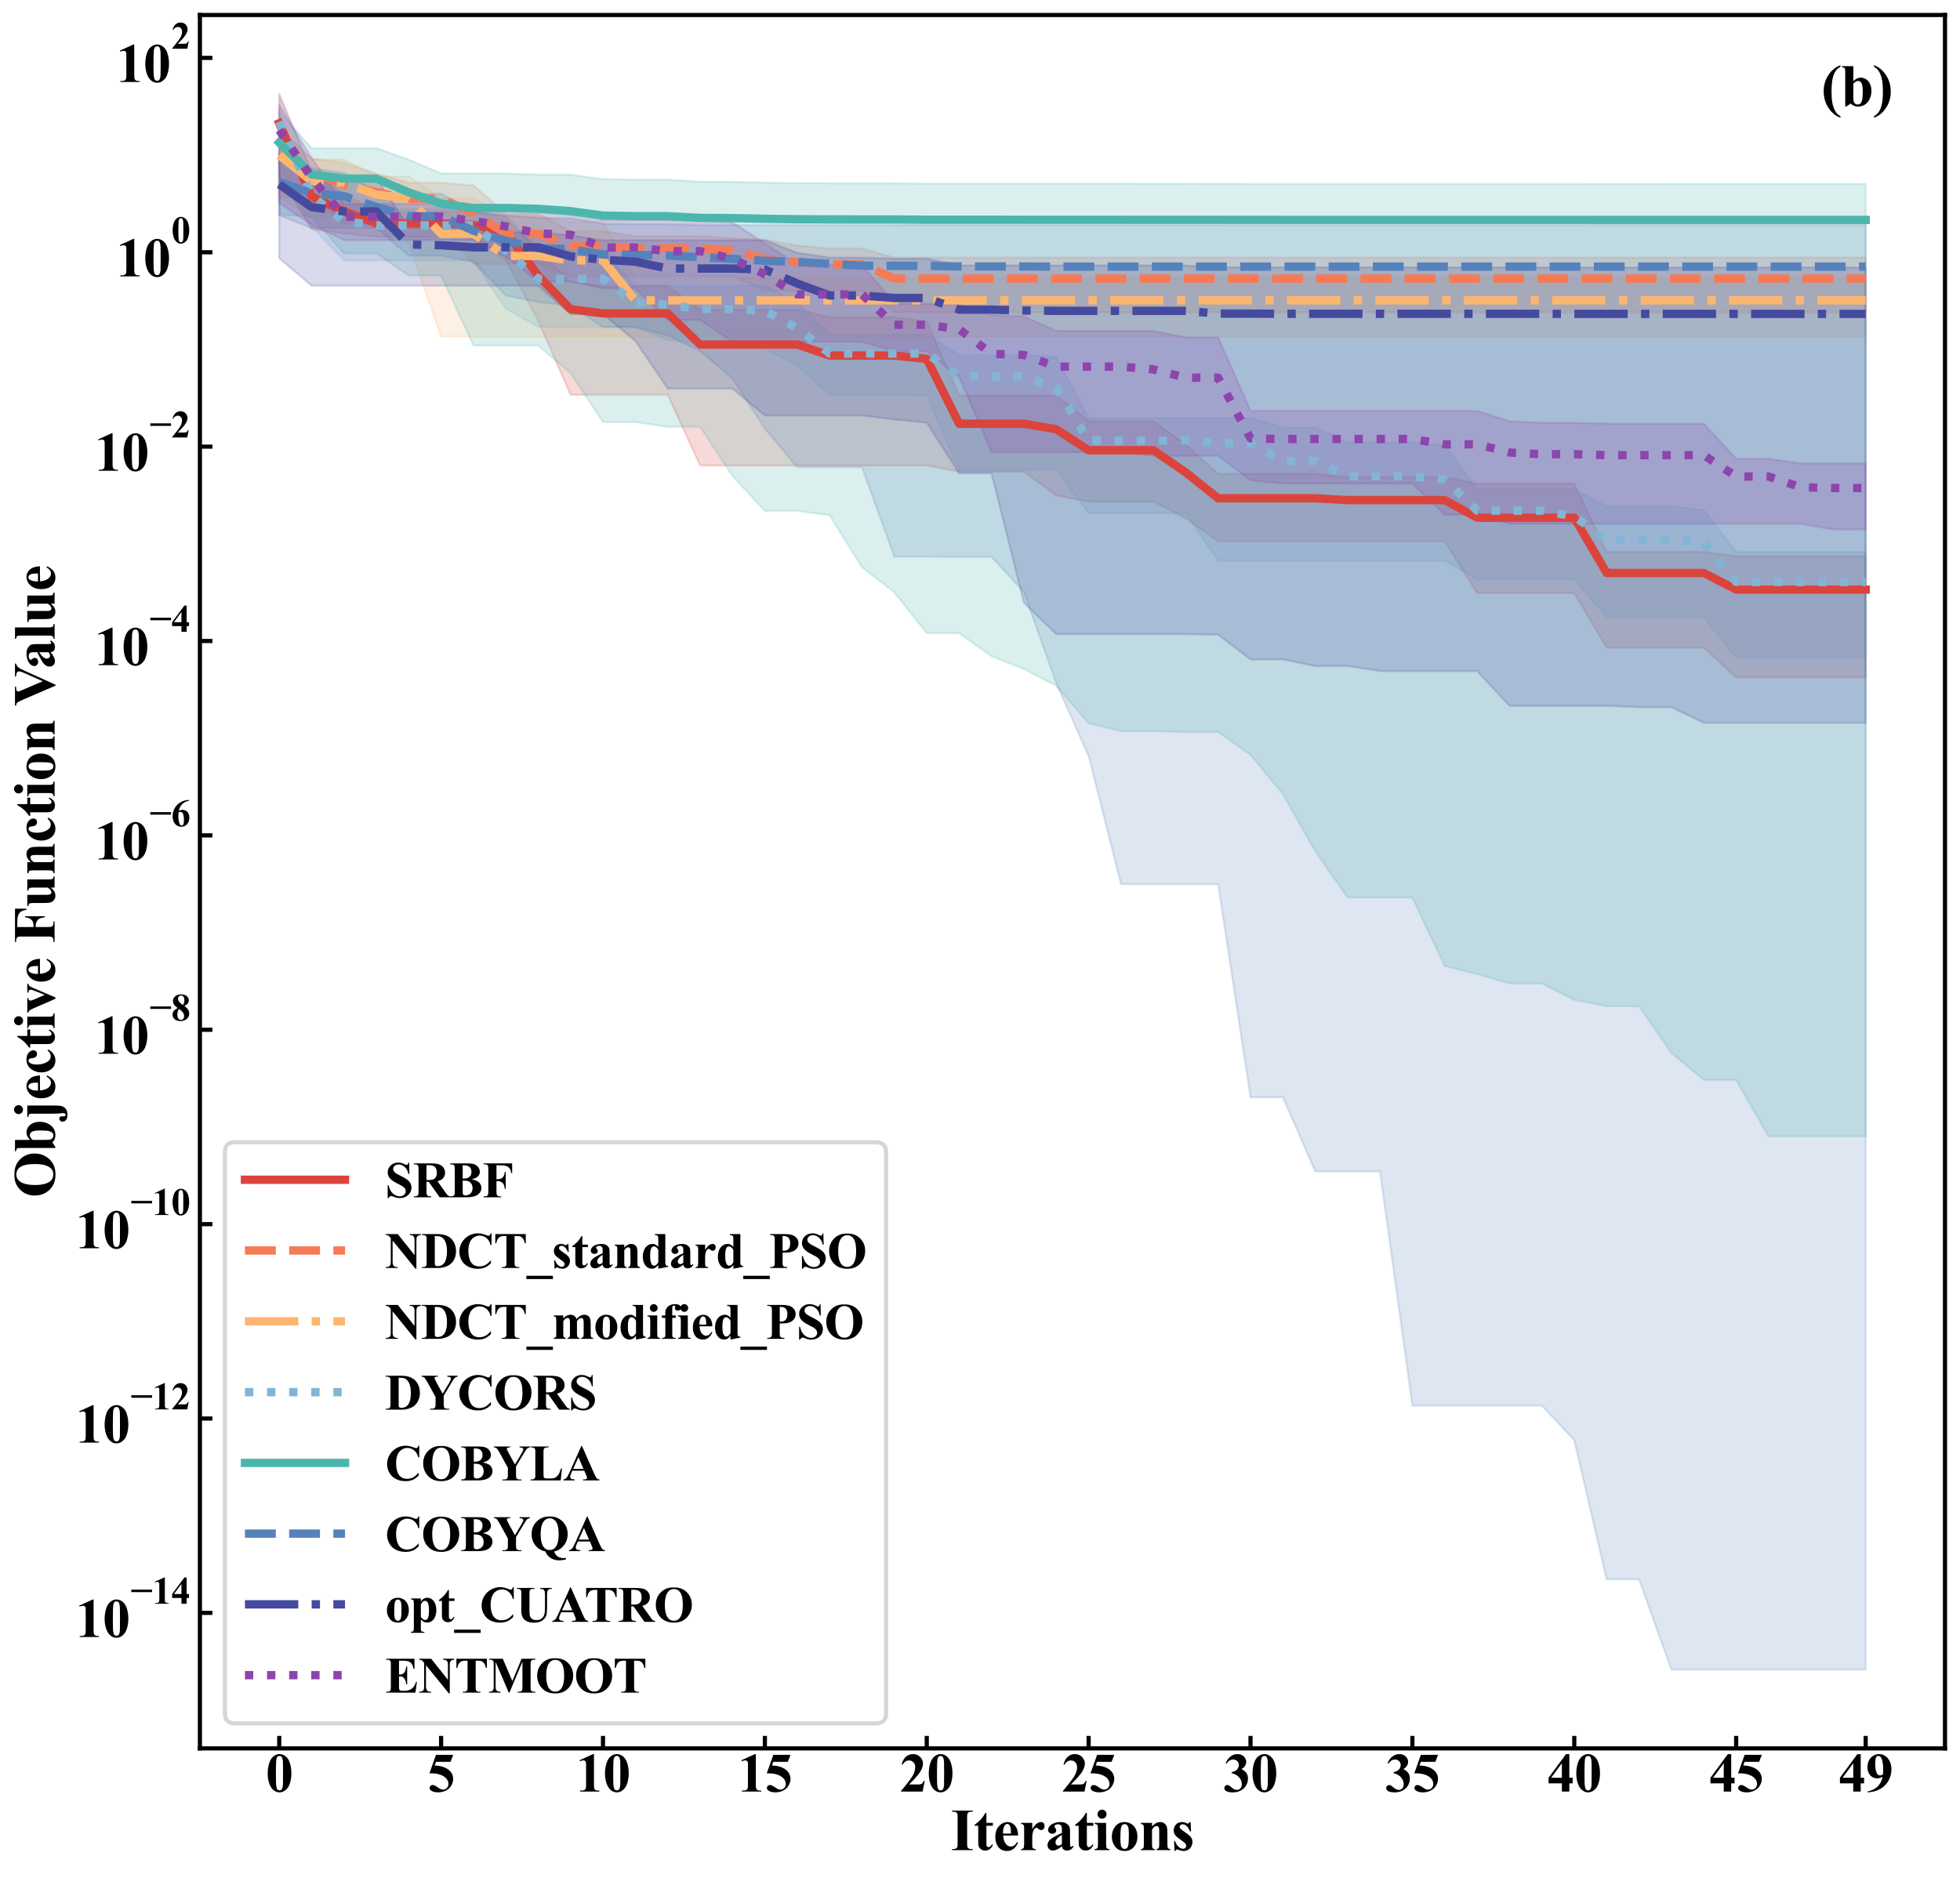 <?xml version="1.0" encoding="utf-8" standalone="no"?>
<!DOCTYPE svg PUBLIC "-//W3C//DTD SVG 1.1//EN"
  "http://www.w3.org/Graphics/SVG/1.1/DTD/svg11.dtd">
<svg xmlns:xlink="http://www.w3.org/1999/xlink" width="940.081pt" height="900.809pt" viewBox="0 0 940.081 900.809" xmlns="http://www.w3.org/2000/svg" version="1.1">
 <defs>
  <style type="text/css">*{stroke-linejoin: round; stroke-linecap: butt}</style>
 </defs>
 <g id="figure_1">
  <g id="patch_1">
   <path d="M 0 900.809 
L 940.081 900.809 
L 940.081 0 
L 0 0 
z
" style="fill: #ffffff"/>
  </g>
  <g id="axes_1">
   <g id="patch_2">
    <path d="M 95.881 838.8 
L 932.881 838.8 
L 932.881 7.2 
L 95.881 7.2 
z
" style="fill: #ffffff"/>
   </g>
   <g id="FillBetweenPolyCollection_1">
    <defs>
     <path id="mf75762decb" d="M 133.926 -816.361 
L 133.926 -855.809 
L 149.455 -818.212 
L 164.984 -807.977 
L 180.512 -799.284 
L 196.041 -799.284 
L 211.57 -799.284 
L 227.099 -799.284 
L 242.627 -797.11 
L 258.156 -780.882 
L 273.685 -765.749 
L 289.214 -763.643 
L 304.742 -763.643 
L 320.271 -763.643 
L 335.8 -752.284 
L 351.329 -752.284 
L 366.857 -752.284 
L 382.386 -752.284 
L 397.915 -748.629 
L 413.444 -748.629 
L 428.972 -748.629 
L 444.501 -746.657 
L 460.03 -711.014 
L 475.559 -711.014 
L 491.087 -711.014 
L 506.616 -711.014 
L 522.145 -698.772 
L 537.674 -698.772 
L 553.203 -698.772 
L 568.731 -687.408 
L 584.26 -673.459 
L 599.789 -673.459 
L 615.318 -673.459 
L 630.846 -673.459 
L 646.375 -671.963 
L 661.904 -671.963 
L 677.433 -671.963 
L 692.961 -671.963 
L 708.49 -668.738 
L 724.019 -668.738 
L 739.548 -668.738 
L 755.076 -668.738 
L 770.605 -636.076 
L 786.134 -636.076 
L 801.663 -636.076 
L 817.191 -636.076 
L 832.72 -633.978 
L 848.249 -633.978 
L 863.778 -633.978 
L 879.306 -633.978 
L 894.835 -633.978 
L 894.835 -575.814 
L 894.835 -575.814 
L 879.306 -575.814 
L 863.778 -575.814 
L 848.249 -575.814 
L 832.72 -575.814 
L 817.191 -590.075 
L 801.663 -590.075 
L 786.134 -590.075 
L 770.605 -590.075 
L 755.076 -616.319 
L 739.548 -616.319 
L 724.019 -616.319 
L 708.49 -616.319 
L 692.961 -641.065 
L 677.433 -641.065 
L 661.904 -641.065 
L 646.375 -641.065 
L 630.846 -641.065 
L 615.318 -641.065 
L 599.789 -641.065 
L 584.26 -641.065 
L 568.731 -652.161 
L 553.203 -660.175 
L 537.674 -660.175 
L 522.145 -660.175 
L 506.616 -663.13 
L 491.087 -674.508 
L 475.559 -674.508 
L 460.03 -674.508 
L 444.501 -677.479 
L 428.972 -677.479 
L 413.444 -677.479 
L 397.915 -677.479 
L 382.386 -677.479 
L 366.857 -677.479 
L 351.329 -677.479 
L 335.8 -677.479 
L 320.271 -711.411 
L 304.742 -711.411 
L 289.214 -711.411 
L 273.685 -711.411 
L 258.156 -746.888 
L 242.627 -776.006 
L 227.099 -786.863 
L 211.57 -787.173 
L 196.041 -787.173 
L 180.512 -787.173 
L 164.984 -788.851 
L 149.455 -790.894 
L 133.926 -816.361 
z
" style="stroke: #db443c; stroke-opacity: 0.2"/>
    </defs>
    <g clip-path="url(#p0ead3abe71)">
     <use xlink:href="#mf75762decb" x="0" y="900.809" style="fill: #db443c; fill-opacity: 0.2; stroke: #db443c; stroke-opacity: 0.2"/>
    </g>
   </g>
   <g id="FillBetweenPolyCollection_2">
    <defs>
     <path id="m2285b3c2ce" d="M 133.926 -806.035 
L 133.926 -839.077 
L 149.455 -824.739 
L 164.984 -822.728 
L 180.512 -817.493 
L 196.041 -813.157 
L 211.57 -813.157 
L 227.099 -811.9 
L 242.627 -798.185 
L 258.156 -798.185 
L 273.685 -789.894 
L 289.214 -789.894 
L 304.742 -787.517 
L 320.271 -787.517 
L 335.8 -787.517 
L 351.329 -786.447 
L 366.857 -785.779 
L 382.386 -783.007 
L 397.915 -781.583 
L 413.444 -781.583 
L 428.972 -777.229 
L 444.501 -777.229 
L 460.03 -777.229 
L 475.559 -777.229 
L 491.087 -777.229 
L 506.616 -777.229 
L 522.145 -777.229 
L 537.674 -777.229 
L 553.203 -777.229 
L 568.731 -777.229 
L 584.26 -777.229 
L 599.789 -777.229 
L 615.318 -777.229 
L 630.846 -777.229 
L 646.375 -777.229 
L 661.904 -777.229 
L 677.433 -777.229 
L 692.961 -777.229 
L 708.49 -777.229 
L 724.019 -777.229 
L 739.548 -777.229 
L 755.076 -777.229 
L 770.605 -777.229 
L 786.134 -777.229 
L 801.663 -777.229 
L 817.191 -777.229 
L 832.72 -777.229 
L 848.249 -777.229 
L 863.778 -777.229 
L 879.306 -777.229 
L 894.835 -777.229 
L 894.835 -750.969 
L 894.835 -750.969 
L 879.306 -750.969 
L 863.778 -750.969 
L 848.249 -750.969 
L 832.72 -750.969 
L 817.191 -750.969 
L 801.663 -750.969 
L 786.134 -750.969 
L 770.605 -750.969 
L 755.076 -750.969 
L 739.548 -750.969 
L 724.019 -750.969 
L 708.49 -750.969 
L 692.961 -750.969 
L 677.433 -750.969 
L 661.904 -750.969 
L 646.375 -750.969 
L 630.846 -750.969 
L 615.318 -750.969 
L 599.789 -750.969 
L 584.26 -750.969 
L 568.731 -750.969 
L 553.203 -750.969 
L 537.674 -750.969 
L 522.145 -750.969 
L 506.616 -750.969 
L 491.087 -750.969 
L 475.559 -750.969 
L 460.03 -750.969 
L 444.501 -750.969 
L 428.972 -750.969 
L 413.444 -761.32 
L 397.915 -761.32 
L 382.386 -761.32 
L 366.857 -761.32 
L 351.329 -768.345 
L 335.8 -768.345 
L 320.271 -768.345 
L 304.742 -768.345 
L 289.214 -768.345 
L 273.685 -768.345 
L 258.156 -774.24 
L 242.627 -774.24 
L 227.099 -774.24 
L 211.57 -793.46 
L 196.041 -793.46 
L 180.512 -793.46 
L 164.984 -793.46 
L 149.455 -806.035 
L 133.926 -806.035 
z
" style="stroke: #f57b56; stroke-opacity: 0.2"/>
    </defs>
    <g clip-path="url(#p0ead3abe71)">
     <use xlink:href="#m2285b3c2ce" x="0" y="900.809" style="fill: #f57b56; fill-opacity: 0.2; stroke: #f57b56; stroke-opacity: 0.2"/>
    </g>
   </g>
   <g id="FillBetweenPolyCollection_3">
    <defs>
     <path id="mbcc5e46578" d="M 133.926 -806.035 
L 133.926 -839.077 
L 149.455 -824.32 
L 164.984 -824.32 
L 180.512 -816.163 
L 196.041 -816.163 
L 211.57 -805.669 
L 227.099 -805.669 
L 242.627 -796.945 
L 258.156 -796.945 
L 273.685 -794.428 
L 289.214 -794.428 
L 304.742 -767.48 
L 320.271 -767.48 
L 335.8 -767.48 
L 351.329 -767.48 
L 366.857 -767.48 
L 382.386 -767.48 
L 397.915 -767.48 
L 413.444 -767.48 
L 428.972 -767.48 
L 444.501 -767.48 
L 460.03 -767.48 
L 475.559 -767.48 
L 491.087 -767.48 
L 506.616 -767.48 
L 522.145 -767.48 
L 537.674 -767.48 
L 553.203 -767.48 
L 568.731 -767.48 
L 584.26 -767.48 
L 599.789 -767.48 
L 615.318 -767.48 
L 630.846 -767.48 
L 646.375 -767.48 
L 661.904 -767.48 
L 677.433 -767.48 
L 692.961 -767.48 
L 708.49 -767.48 
L 724.019 -767.48 
L 739.548 -767.48 
L 755.076 -767.48 
L 770.605 -767.48 
L 786.134 -767.48 
L 801.663 -767.48 
L 817.191 -767.48 
L 832.72 -767.48 
L 848.249 -767.48 
L 863.778 -767.48 
L 879.306 -767.48 
L 894.835 -767.48 
L 894.835 -739.292 
L 894.835 -739.292 
L 879.306 -739.292 
L 863.778 -739.292 
L 848.249 -739.292 
L 832.72 -739.292 
L 817.191 -739.292 
L 801.663 -739.292 
L 786.134 -739.292 
L 770.605 -739.292 
L 755.076 -739.292 
L 739.548 -739.292 
L 724.019 -739.292 
L 708.49 -739.292 
L 692.961 -739.292 
L 677.433 -739.292 
L 661.904 -739.292 
L 646.375 -739.292 
L 630.846 -739.292 
L 615.318 -739.292 
L 599.789 -739.292 
L 584.26 -739.292 
L 568.731 -739.292 
L 553.203 -739.292 
L 537.674 -739.292 
L 522.145 -739.292 
L 506.616 -739.292 
L 491.087 -739.292 
L 475.559 -739.292 
L 460.03 -739.292 
L 444.501 -739.292 
L 428.972 -739.292 
L 413.444 -739.292 
L 397.915 -739.292 
L 382.386 -739.292 
L 366.857 -739.292 
L 351.329 -739.292 
L 335.8 -739.292 
L 320.271 -739.292 
L 304.742 -739.292 
L 289.214 -739.292 
L 273.685 -739.292 
L 258.156 -739.292 
L 242.627 -739.292 
L 227.099 -739.292 
L 211.57 -739.292 
L 196.041 -784.099 
L 180.512 -796.557 
L 164.984 -796.557 
L 149.455 -796.557 
L 133.926 -806.035 
z
" style="stroke: #fdb670; stroke-opacity: 0.2"/>
    </defs>
    <g clip-path="url(#p0ead3abe71)">
     <use xlink:href="#mbcc5e46578" x="0" y="900.809" style="fill: #fdb670; fill-opacity: 0.2; stroke: #fdb670; stroke-opacity: 0.2"/>
    </g>
   </g>
   <g id="FillBetweenPolyCollection_4">
    <defs>
     <path id="m84c355b12a" d="M 133.926 -821.186 
L 133.926 -854.991 
L 149.455 -819.225 
L 164.984 -804.09 
L 180.512 -800.503 
L 196.041 -800.503 
L 211.57 -800.503 
L 227.099 -800.503 
L 242.627 -795.597 
L 258.156 -780.818 
L 273.685 -780.818 
L 289.214 -780.818 
L 304.742 -763.672 
L 320.271 -763.672 
L 335.8 -763.638 
L 351.329 -763.638 
L 366.857 -763.638 
L 382.386 -755.702 
L 397.915 -740.379 
L 413.444 -740.379 
L 428.972 -740.379 
L 444.501 -740.379 
L 460.03 -730.453 
L 475.559 -730.453 
L 491.087 -730.453 
L 506.616 -729.763 
L 522.145 -700.192 
L 537.674 -700.192 
L 553.203 -700.192 
L 568.731 -700.192 
L 584.26 -700.192 
L 599.789 -700.192 
L 615.318 -695.752 
L 630.846 -695.752 
L 646.375 -688.475 
L 661.904 -688.475 
L 677.433 -688.475 
L 692.961 -687.169 
L 708.49 -666.184 
L 724.019 -666.184 
L 739.548 -666.184 
L 755.076 -666.033 
L 770.605 -657.868 
L 786.134 -657.868 
L 801.663 -657.868 
L 817.191 -656.085 
L 832.72 -636.051 
L 848.249 -636.051 
L 863.778 -636.051 
L 879.306 -636.051 
L 894.835 -636.051 
L 894.835 -585.326 
L 894.835 -585.326 
L 879.306 -585.326 
L 863.778 -585.326 
L 848.249 -585.326 
L 832.72 -585.326 
L 817.191 -604.7 
L 801.663 -604.7 
L 786.134 -604.7 
L 770.605 -604.7 
L 755.076 -622.907 
L 739.548 -622.907 
L 724.019 -622.907 
L 708.49 -622.907 
L 692.961 -631.843 
L 677.433 -631.843 
L 661.904 -631.843 
L 646.375 -631.843 
L 630.846 -631.843 
L 615.318 -631.843 
L 599.789 -631.843 
L 584.26 -631.843 
L 568.731 -654.658 
L 553.203 -654.658 
L 537.674 -654.658 
L 522.145 -654.658 
L 506.616 -675.386 
L 491.087 -675.386 
L 475.559 -675.386 
L 460.03 -675.386 
L 444.501 -711.036 
L 428.972 -711.41 
L 413.444 -711.41 
L 397.915 -711.41 
L 382.386 -725.457 
L 366.857 -733.867 
L 351.329 -736.285 
L 335.8 -736.285 
L 320.271 -737.666 
L 304.742 -743.957 
L 289.214 -743.957 
L 273.685 -743.957 
L 258.156 -743.957 
L 242.627 -752.828 
L 227.099 -775.862 
L 211.57 -775.862 
L 196.041 -775.862 
L 180.512 -775.862 
L 164.984 -775.862 
L 149.455 -792.272 
L 133.926 -821.186 
z
" style="stroke: #82b5d5; stroke-opacity: 0.2"/>
    </defs>
    <g clip-path="url(#p0ead3abe71)">
     <use xlink:href="#m84c355b12a" x="0" y="900.809" style="fill: #82b5d5; fill-opacity: 0.2; stroke: #82b5d5; stroke-opacity: 0.2"/>
    </g>
   </g>
   <g id="FillBetweenPolyCollection_5">
    <defs>
     <path id="m2ce56366a7" d="M 133.926 -797.801 
L 133.926 -847.333 
L 149.455 -829.726 
L 164.984 -829.726 
L 180.512 -829.726 
L 196.041 -824.237 
L 211.57 -817.56 
L 227.099 -817.56 
L 242.627 -817.56 
L 258.156 -817.045 
L 273.685 -817.029 
L 289.214 -814.861 
L 304.742 -814.665 
L 320.271 -814.665 
L 335.8 -813.627 
L 351.329 -813.577 
L 366.857 -813.208 
L 382.386 -812.941 
L 397.915 -812.874 
L 413.444 -812.862 
L 428.972 -812.862 
L 444.501 -812.701 
L 460.03 -812.696 
L 475.559 -812.696 
L 491.087 -812.675 
L 506.616 -812.661 
L 522.145 -812.661 
L 537.674 -812.661 
L 553.203 -812.631 
L 568.731 -812.631 
L 584.26 -812.617 
L 599.789 -812.603 
L 615.318 -812.592 
L 630.846 -812.592 
L 646.375 -812.592 
L 661.904 -812.592 
L 677.433 -812.592 
L 692.961 -812.59 
L 708.49 -812.588 
L 724.019 -812.586 
L 739.548 -812.584 
L 755.076 -812.582 
L 770.605 -812.58 
L 786.134 -812.579 
L 801.663 -812.577 
L 817.191 -812.577 
L 832.72 -812.575 
L 848.249 -812.574 
L 863.778 -812.574 
L 879.306 -812.573 
L 894.835 -812.573 
L 894.835 -355.634 
L 894.835 -355.634 
L 879.306 -355.634 
L 863.778 -355.634 
L 848.249 -355.634 
L 832.72 -382.708 
L 817.191 -382.708 
L 801.663 -395.716 
L 786.134 -418.1 
L 770.605 -418.1 
L 755.076 -421.126 
L 739.548 -429.015 
L 724.019 -429.015 
L 708.49 -433.544 
L 692.961 -437.345 
L 677.433 -470.197 
L 661.904 -470.197 
L 646.375 -470.197 
L 630.846 -492.483 
L 615.318 -519.88 
L 599.789 -538.643 
L 584.26 -549.649 
L 568.731 -549.649 
L 553.203 -550.071 
L 537.674 -550.071 
L 522.145 -553.816 
L 506.616 -571.772 
L 491.087 -579.871 
L 475.559 -585.975 
L 460.03 -597.05 
L 444.501 -597.05 
L 428.972 -616.63 
L 413.444 -628.63 
L 397.915 -653.605 
L 382.386 -655.699 
L 366.857 -655.699 
L 351.329 -672.484 
L 335.8 -696.044 
L 320.271 -696.044 
L 304.742 -698.317 
L 289.214 -698.317 
L 273.685 -721.782 
L 258.156 -735.049 
L 242.627 -735.049 
L 227.099 -735.049 
L 211.57 -768.656 
L 196.041 -768.656 
L 180.512 -779.191 
L 164.984 -779.191 
L 149.455 -796.796 
L 133.926 -797.801 
z
" style="stroke: #4db6ac; stroke-opacity: 0.2"/>
    </defs>
    <g clip-path="url(#p0ead3abe71)">
     <use xlink:href="#m2ce56366a7" x="0" y="900.809" style="fill: #4db6ac; fill-opacity: 0.2; stroke: #4db6ac; stroke-opacity: 0.2"/>
    </g>
   </g>
   <g id="FillBetweenPolyCollection_6">
    <defs>
     <path id="m63bf3e82bc" d="M 133.926 -797.475 
L 133.926 -824.372 
L 149.455 -820.172 
L 164.984 -817.852 
L 180.512 -808.624 
L 196.041 -807.883 
L 211.57 -807.883 
L 227.099 -798.945 
L 242.627 -797.481 
L 258.156 -796.237 
L 273.685 -796.116 
L 289.214 -793.406 
L 304.742 -793.302 
L 320.271 -793.281 
L 335.8 -792.853 
L 351.329 -792.853 
L 366.857 -792.835 
L 382.386 -792.827 
L 397.915 -792.827 
L 413.444 -792.827 
L 428.972 -792.827 
L 444.501 -792.827 
L 460.03 -792.826 
L 475.559 -792.826 
L 491.087 -792.826 
L 506.616 -792.826 
L 522.145 -792.826 
L 537.674 -792.826 
L 553.203 -792.826 
L 568.731 -792.826 
L 584.26 -792.826 
L 599.789 -792.826 
L 615.318 -792.826 
L 630.846 -792.826 
L 646.375 -792.826 
L 661.904 -792.826 
L 677.433 -792.826 
L 692.961 -792.826 
L 708.49 -792.826 
L 724.019 -792.826 
L 739.548 -792.826 
L 755.076 -792.826 
L 770.605 -792.826 
L 786.134 -792.826 
L 801.663 -792.826 
L 817.191 -792.826 
L 832.72 -792.826 
L 848.249 -792.826 
L 863.778 -792.826 
L 879.306 -792.826 
L 894.835 -792.826 
L 894.835 -99.809 
L 894.835 -99.809 
L 879.306 -99.809 
L 863.778 -99.809 
L 848.249 -99.809 
L 832.72 -99.809 
L 817.191 -99.809 
L 801.663 -99.809 
L 786.134 -143.117 
L 770.605 -143.117 
L 755.076 -209.852 
L 739.548 -226.454 
L 724.019 -226.454 
L 708.49 -226.454 
L 692.961 -226.454 
L 677.433 -226.454 
L 661.904 -338.823 
L 646.375 -338.823 
L 630.846 -338.823 
L 615.318 -374.386 
L 599.789 -374.386 
L 584.26 -476.619 
L 568.731 -476.634 
L 553.203 -476.634 
L 537.674 -476.634 
L 522.145 -538.123 
L 506.616 -573.044 
L 491.087 -616.8 
L 475.559 -633.668 
L 460.03 -633.668 
L 444.501 -633.75 
L 428.972 -633.75 
L 413.444 -676.608 
L 397.915 -676.608 
L 382.386 -676.608 
L 366.857 -695.237 
L 351.329 -719.239 
L 335.8 -732.376 
L 320.271 -739.907 
L 304.742 -743.879 
L 289.214 -743.879 
L 273.685 -754.176 
L 258.156 -755.923 
L 242.627 -759.026 
L 227.099 -775.272 
L 211.57 -778.122 
L 196.041 -778.122 
L 180.512 -791.451 
L 164.984 -791.451 
L 149.455 -791.451 
L 133.926 -797.475 
z
" style="stroke: #5682bb; stroke-opacity: 0.2"/>
    </defs>
    <g clip-path="url(#p0ead3abe71)">
     <use xlink:href="#m63bf3e82bc" x="0" y="900.809" style="fill: #5682bb; fill-opacity: 0.2; stroke: #5682bb; stroke-opacity: 0.2"/>
    </g>
   </g>
   <g id="FillBetweenPolyCollection_7">
    <defs>
     <path id="m50cb40080c" d="M 133.926 -776.907 
L 133.926 -826.726 
L 149.455 -817.713 
L 164.984 -815.566 
L 180.512 -815.566 
L 196.041 -791.692 
L 211.57 -791.145 
L 227.099 -789.373 
L 242.627 -789.373 
L 258.156 -789.373 
L 273.685 -787.874 
L 289.214 -785.505 
L 304.742 -785.505 
L 320.271 -785.505 
L 335.8 -785.505 
L 351.329 -785.505 
L 366.857 -785.505 
L 382.386 -779.528 
L 397.915 -777.203 
L 413.444 -777.203 
L 428.972 -776.738 
L 444.501 -776.738 
L 460.03 -773.436 
L 475.559 -773.436 
L 491.087 -773.436 
L 506.616 -773.436 
L 522.145 -773.436 
L 537.674 -773.436 
L 553.203 -773.436 
L 568.731 -773.436 
L 584.26 -772.547 
L 599.789 -772.547 
L 615.318 -772.502 
L 630.846 -772.502 
L 646.375 -772.499 
L 661.904 -772.499 
L 677.433 -772.499 
L 692.961 -772.499 
L 708.49 -772.495 
L 724.019 -772.495 
L 739.548 -772.495 
L 755.076 -772.46 
L 770.605 -772.46 
L 786.134 -772.46 
L 801.663 -772.46 
L 817.191 -772.46 
L 832.72 -772.46 
L 848.249 -772.46 
L 863.778 -772.455 
L 879.306 -772.455 
L 894.835 -772.455 
L 894.835 -554.02 
L 894.835 -554.02 
L 879.306 -554.02 
L 863.778 -554.02 
L 848.249 -554.02 
L 832.72 -554.02 
L 817.191 -554.02 
L 801.663 -561.504 
L 786.134 -561.504 
L 770.605 -562.184 
L 755.076 -562.184 
L 739.548 -562.184 
L 724.019 -562.184 
L 708.49 -578.855 
L 692.961 -578.855 
L 677.433 -578.855 
L 661.904 -578.855 
L 646.375 -581.265 
L 630.846 -581.265 
L 615.318 -584.444 
L 599.789 -584.444 
L 584.26 -596.296 
L 568.731 -596.567 
L 553.203 -596.567 
L 537.674 -596.567 
L 522.145 -596.567 
L 506.616 -596.567 
L 491.087 -611.593 
L 475.559 -673.752 
L 460.03 -673.752 
L 444.501 -698.085 
L 428.972 -699.561 
L 413.444 -701.484 
L 397.915 -701.484 
L 382.386 -701.484 
L 366.857 -701.484 
L 351.329 -714.377 
L 335.8 -714.377 
L 320.271 -714.377 
L 304.742 -737.235 
L 289.214 -750.126 
L 273.685 -750.126 
L 258.156 -763.768 
L 242.627 -763.768 
L 227.099 -763.768 
L 211.57 -763.768 
L 196.041 -763.768 
L 180.512 -763.768 
L 164.984 -763.768 
L 149.455 -763.768 
L 133.926 -776.907 
z
" style="stroke: #454a9f; stroke-opacity: 0.2"/>
    </defs>
    <g clip-path="url(#p0ead3abe71)">
     <use xlink:href="#m50cb40080c" x="0" y="900.809" style="fill: #454a9f; fill-opacity: 0.2; stroke: #454a9f; stroke-opacity: 0.2"/>
    </g>
   </g>
   <g id="FillBetweenPolyCollection_8">
    <defs>
     <path id="mb07ea8dec8" d="M 133.926 -803.351 
L 133.926 -850.47 
L 149.455 -825.111 
L 164.984 -802.978 
L 180.512 -802.978 
L 196.041 -802.978 
L 211.57 -802.978 
L 227.099 -801.347 
L 242.627 -801.347 
L 258.156 -801.347 
L 273.685 -800.313 
L 289.214 -795.238 
L 304.742 -795.238 
L 320.271 -795.238 
L 335.8 -795.238 
L 351.329 -794.117 
L 366.857 -784.045 
L 382.386 -773.83 
L 397.915 -773.83 
L 413.444 -773.83 
L 428.972 -755.072 
L 444.501 -755.072 
L 460.03 -755.008 
L 475.559 -749.639 
L 491.087 -749.001 
L 506.616 -742.036 
L 522.145 -742.036 
L 537.674 -742.036 
L 553.203 -742.036 
L 568.731 -738.887 
L 584.26 -738.887 
L 599.789 -703.675 
L 615.318 -703.675 
L 630.846 -703.675 
L 646.375 -703.675 
L 661.904 -703.675 
L 677.433 -703.675 
L 692.961 -703.675 
L 708.49 -703.675 
L 724.019 -698.695 
L 739.548 -697.943 
L 755.076 -697.943 
L 770.605 -697.544 
L 786.134 -697.544 
L 801.663 -697.544 
L 817.191 -697.544 
L 832.72 -680.691 
L 848.249 -680.691 
L 863.778 -678.431 
L 879.306 -678.431 
L 894.835 -678.431 
L 894.835 -646.782 
L 894.835 -646.782 
L 879.306 -646.782 
L 863.778 -649.522 
L 848.249 -649.522 
L 832.72 -649.522 
L 817.191 -649.522 
L 801.663 -649.522 
L 786.134 -649.522 
L 770.605 -649.522 
L 755.076 -649.522 
L 739.548 -649.522 
L 724.019 -649.522 
L 708.49 -653.903 
L 692.961 -653.903 
L 677.433 -668.795 
L 661.904 -668.795 
L 646.375 -668.795 
L 630.846 -668.795 
L 615.318 -668.795 
L 599.789 -670.41 
L 584.26 -682.193 
L 568.731 -682.193 
L 553.203 -682.193 
L 537.674 -683.86 
L 522.145 -683.86 
L 506.616 -683.86 
L 491.087 -683.86 
L 475.559 -683.86 
L 460.03 -720.02 
L 444.501 -732.331 
L 428.972 -732.331 
L 413.444 -736.842 
L 397.915 -736.842 
L 382.386 -736.842 
L 366.857 -736.842 
L 351.329 -736.842 
L 335.8 -747.321 
L 320.271 -747.321 
L 304.742 -762.515 
L 289.214 -762.515 
L 273.685 -765.842 
L 258.156 -765.842 
L 242.627 -777.742 
L 227.099 -785.649 
L 211.57 -785.649 
L 196.041 -785.649 
L 180.512 -785.649 
L 164.984 -785.649 
L 149.455 -793.017 
L 133.926 -803.351 
z
" style="stroke: #8e44ad; stroke-opacity: 0.2"/>
    </defs>
    <g clip-path="url(#p0ead3abe71)">
     <use xlink:href="#mb07ea8dec8" x="0" y="900.809" style="fill: #8e44ad; fill-opacity: 0.2; stroke: #8e44ad; stroke-opacity: 0.2"/>
    </g>
   </g>
   <g id="matplotlib.axis_1">
    <g id="xtick_1">
     <g id="line2d_1">
      <defs>
       <path id="mca5c1e3813" d="M 0 0 
L 0 -6 
" style="stroke: #000000; stroke-width: 2"/>
      </defs>
      <g>
       <use xlink:href="#mca5c1e3813" x="133.926" y="838.8" style="stroke: #000000; stroke-width: 2"/>
      </g>
     </g>
     <g id="text_1">
      <!-- 0 -->
      <g transform="translate(127.426 859.517) scale(0.26 -0.26)">
       <defs>
        <path id="TimesNewRomanPS-BoldMT-30" d="M 2966 2119 
Q 2966 1484 2788 934 
Q 2681 597 2501 381 
Q 2322 166 2094 39 
Q 1866 -88 1597 -88 
Q 1291 -88 1044 68 
Q 797 225 606 516 
Q 469 728 366 1081 
Q 231 1559 231 2069 
Q 231 2759 425 3338 
Q 584 3816 909 4070 
Q 1234 4325 1597 4325 
Q 1966 4325 2286 4073 
Q 2606 3822 2756 3397 
Q 2966 2813 2966 2119 
z
M 2003 2125 
Q 2003 3238 1991 3422 
Q 1959 3856 1841 4009 
Q 1763 4109 1588 4109 
Q 1453 4109 1375 4034 
Q 1259 3925 1218 3648 
Q 1178 3372 1178 1719 
Q 1178 819 1241 513 
Q 1288 291 1375 216 
Q 1463 141 1606 141 
Q 1763 141 1841 241 
Q 1972 416 1991 781 
L 2003 2125 
z
" transform="scale(0.016)"/>
       </defs>
       <use xlink:href="#TimesNewRomanPS-BoldMT-30"/>
      </g>
     </g>
    </g>
    <g id="xtick_2">
     <g id="line2d_2">
      <g>
       <use xlink:href="#mca5c1e3813" x="211.57" y="838.8" style="stroke: #000000; stroke-width: 2"/>
      </g>
     </g>
     <g id="text_2">
      <!-- 5 -->
      <g transform="translate(205.07 859.517) scale(0.26 -0.26)">
       <defs>
        <path id="TimesNewRomanPS-BoldMT-35" d="M 975 4238 
L 2959 4238 
L 2644 3431 
L 975 3431 
L 816 3009 
Q 1894 2969 2475 2472 
Q 2953 2063 2953 1453 
Q 2953 1063 2731 689 
Q 2509 316 2106 114 
Q 1703 -88 1222 -88 
Q 703 -88 425 106 
Q 231 244 231 419 
Q 231 553 332 656 
Q 434 759 569 759 
Q 691 759 816 709 
Q 941 659 1244 447 
Q 1434 316 1572 266 
Q 1669 228 1791 228 
Q 2047 228 2226 415 
Q 2406 603 2406 866 
Q 2406 1416 1856 1759 
Q 1306 2103 469 2103 
Q 384 2103 216 2100 
L 975 4238 
z
" transform="scale(0.016)"/>
       </defs>
       <use xlink:href="#TimesNewRomanPS-BoldMT-35"/>
      </g>
     </g>
    </g>
    <g id="xtick_3">
     <g id="line2d_3">
      <g>
       <use xlink:href="#mca5c1e3813" x="289.214" y="838.8" style="stroke: #000000; stroke-width: 2"/>
      </g>
     </g>
     <g id="text_3">
      <!-- 10 -->
      <g transform="translate(276.214 859.517) scale(0.26 -0.26)">
       <defs>
        <path id="TimesNewRomanPS-BoldMT-31" d="M 2084 4325 
L 2084 859 
Q 2084 469 2118 361 
Q 2153 253 2262 184 
Q 2372 116 2613 116 
L 2709 116 
L 2709 0 
L 478 0 
L 478 116 
L 591 116 
Q 863 116 978 178 
Q 1094 241 1134 350 
Q 1175 459 1175 859 
L 1175 3056 
Q 1175 3350 1147 3423 
Q 1119 3497 1042 3548 
Q 966 3600 866 3600 
Q 706 3600 478 3500 
L 422 3613 
L 1981 4325 
L 2084 4325 
z
" transform="scale(0.016)"/>
       </defs>
       <use xlink:href="#TimesNewRomanPS-BoldMT-31"/>
       <use xlink:href="#TimesNewRomanPS-BoldMT-30" transform="translate(50 0)"/>
      </g>
     </g>
    </g>
    <g id="xtick_4">
     <g id="line2d_4">
      <g>
       <use xlink:href="#mca5c1e3813" x="366.857" y="838.8" style="stroke: #000000; stroke-width: 2"/>
      </g>
     </g>
     <g id="text_4">
      <!-- 15 -->
      <g transform="translate(353.857 859.517) scale(0.26 -0.26)">
       <use xlink:href="#TimesNewRomanPS-BoldMT-31"/>
       <use xlink:href="#TimesNewRomanPS-BoldMT-35" transform="translate(50 0)"/>
      </g>
     </g>
    </g>
    <g id="xtick_5">
     <g id="line2d_5">
      <g>
       <use xlink:href="#mca5c1e3813" x="444.501" y="838.8" style="stroke: #000000; stroke-width: 2"/>
      </g>
     </g>
     <g id="text_5">
      <!-- 20 -->
      <g transform="translate(431.501 859.517) scale(0.26 -0.26)">
       <defs>
        <path id="TimesNewRomanPS-BoldMT-32" d="M 2650 0 
L 156 0 
L 156 69 
Q 1303 1434 1548 1906 
Q 1794 2378 1794 2828 
Q 1794 3156 1591 3373 
Q 1388 3591 1094 3591 
Q 613 3591 347 3109 
L 231 3150 
Q 400 3750 744 4037 
Q 1088 4325 1538 4325 
Q 1859 4325 2125 4175 
Q 2391 4025 2541 3764 
Q 2691 3503 2691 3275 
Q 2691 2859 2459 2431 
Q 2144 1853 1081 819 
L 1997 819 
Q 2334 819 2436 847 
Q 2538 875 2603 942 
Q 2669 1009 2775 1225 
L 2888 1225 
L 2650 0 
z
" transform="scale(0.016)"/>
       </defs>
       <use xlink:href="#TimesNewRomanPS-BoldMT-32"/>
       <use xlink:href="#TimesNewRomanPS-BoldMT-30" transform="translate(50 0)"/>
      </g>
     </g>
    </g>
    <g id="xtick_6">
     <g id="line2d_6">
      <g>
       <use xlink:href="#mca5c1e3813" x="522.145" y="838.8" style="stroke: #000000; stroke-width: 2"/>
      </g>
     </g>
     <g id="text_6">
      <!-- 25 -->
      <g transform="translate(509.145 859.517) scale(0.26 -0.26)">
       <use xlink:href="#TimesNewRomanPS-BoldMT-32"/>
       <use xlink:href="#TimesNewRomanPS-BoldMT-35" transform="translate(50 0)"/>
      </g>
     </g>
    </g>
    <g id="xtick_7">
     <g id="line2d_7">
      <g>
       <use xlink:href="#mca5c1e3813" x="599.789" y="838.8" style="stroke: #000000; stroke-width: 2"/>
      </g>
     </g>
     <g id="text_7">
      <!-- 30 -->
      <g transform="translate(586.789 859.517) scale(0.26 -0.26)">
       <defs>
        <path id="TimesNewRomanPS-BoldMT-33" d="M 947 2125 
L 947 2234 
Q 1303 2338 1440 2427 
Q 1578 2516 1678 2698 
Q 1778 2881 1778 3069 
Q 1778 3328 1589 3514 
Q 1400 3700 1119 3700 
Q 681 3700 375 3238 
L 259 3278 
Q 484 3800 836 4062 
Q 1188 4325 1619 4325 
Q 2059 4325 2345 4056 
Q 2631 3788 2631 3428 
Q 2631 3194 2498 2976 
Q 2366 2759 2081 2594 
Q 2447 2416 2639 2155 
Q 2831 1894 2831 1500 
Q 2831 838 2351 373 
Q 1872 -91 1066 -91 
Q 528 -91 281 88 
Q 103 213 103 409 
Q 103 553 206 654 
Q 309 756 444 756 
Q 547 756 638 713 
Q 688 688 992 439 
Q 1297 191 1563 191 
Q 1794 191 1959 373 
Q 2125 556 2125 838 
Q 2125 1266 1825 1627 
Q 1525 1988 947 2125 
z
" transform="scale(0.016)"/>
       </defs>
       <use xlink:href="#TimesNewRomanPS-BoldMT-33"/>
       <use xlink:href="#TimesNewRomanPS-BoldMT-30" transform="translate(50 0)"/>
      </g>
     </g>
    </g>
    <g id="xtick_8">
     <g id="line2d_8">
      <g>
       <use xlink:href="#mca5c1e3813" x="677.433" y="838.8" style="stroke: #000000; stroke-width: 2"/>
      </g>
     </g>
     <g id="text_8">
      <!-- 35 -->
      <g transform="translate(664.433 859.517) scale(0.26 -0.26)">
       <use xlink:href="#TimesNewRomanPS-BoldMT-33"/>
       <use xlink:href="#TimesNewRomanPS-BoldMT-35" transform="translate(50 0)"/>
      </g>
     </g>
    </g>
    <g id="xtick_9">
     <g id="line2d_9">
      <g>
       <use xlink:href="#mca5c1e3813" x="755.076" y="838.8" style="stroke: #000000; stroke-width: 2"/>
      </g>
     </g>
     <g id="text_9">
      <!-- 40 -->
      <g transform="translate(742.076 859.517) scale(0.26 -0.26)">
       <defs>
        <path id="TimesNewRomanPS-BoldMT-34" d="M 159 1597 
L 2172 4325 
L 2553 4325 
L 2553 1597 
L 2941 1597 
L 2941 950 
L 2553 950 
L 2553 0 
L 1694 0 
L 1694 950 
L 159 950 
L 159 1597 
z
M 463 1597 
L 1694 1597 
L 1694 3269 
L 463 1597 
z
" transform="scale(0.016)"/>
       </defs>
       <use xlink:href="#TimesNewRomanPS-BoldMT-34"/>
       <use xlink:href="#TimesNewRomanPS-BoldMT-30" transform="translate(50 0)"/>
      </g>
     </g>
    </g>
    <g id="xtick_10">
     <g id="line2d_10">
      <g>
       <use xlink:href="#mca5c1e3813" x="832.72" y="838.8" style="stroke: #000000; stroke-width: 2"/>
      </g>
     </g>
     <g id="text_10">
      <!-- 45 -->
      <g transform="translate(819.72 859.517) scale(0.26 -0.26)">
       <use xlink:href="#TimesNewRomanPS-BoldMT-34"/>
       <use xlink:href="#TimesNewRomanPS-BoldMT-35" transform="translate(50 0)"/>
      </g>
     </g>
    </g>
    <g id="xtick_11">
     <g id="line2d_11">
      <g>
       <use xlink:href="#mca5c1e3813" x="894.835" y="838.8" style="stroke: #000000; stroke-width: 2"/>
      </g>
     </g>
     <g id="text_11">
      <!-- 49 -->
      <g transform="translate(881.835 859.517) scale(0.26 -0.26)">
       <defs>
        <path id="TimesNewRomanPS-BoldMT-39" d="M 197 -88 
L 197 0 
Q 716 119 1077 350 
Q 1438 581 1648 922 
Q 1859 1263 1944 1706 
Q 1750 1606 1614 1567 
Q 1478 1528 1328 1528 
Q 847 1528 526 1875 
Q 206 2222 206 2825 
Q 206 3244 379 3592 
Q 553 3941 875 4133 
Q 1197 4325 1544 4325 
Q 1916 4325 2247 4112 
Q 2578 3900 2775 3497 
Q 2972 3094 2972 2578 
Q 2972 1909 2651 1296 
Q 2331 684 1697 314 
Q 1063 -56 197 -88 
z
M 1991 1969 
Q 2022 2319 2022 2584 
Q 2022 3153 1891 3644 
Q 1816 3916 1669 4044 
Q 1591 4113 1466 4113 
Q 1309 4113 1222 3978 
Q 1100 3794 1100 3275 
Q 1100 2409 1306 2081 
Q 1441 1869 1669 1869 
Q 1791 1869 1991 1969 
z
" transform="scale(0.016)"/>
       </defs>
       <use xlink:href="#TimesNewRomanPS-BoldMT-34"/>
       <use xlink:href="#TimesNewRomanPS-BoldMT-39" transform="translate(50 0)"/>
      </g>
     </g>
    </g>
    <g id="text_12">
     <!-- Iterations -->
     <g transform="translate(456.055 887.62) scale(0.28 -0.28)">
      <defs>
       <path id="TimesNewRomanPS-BoldMT-49" d="M 2344 116 
L 2344 0 
L 128 0 
L 128 116 
L 269 116 
Q 453 116 566 181 
Q 647 225 691 331 
Q 725 406 725 725 
L 725 3513 
Q 725 3838 690 3919 
Q 656 4000 551 4061 
Q 447 4122 269 4122 
L 128 4122 
L 128 4238 
L 2344 4238 
L 2344 4122 
L 2203 4122 
Q 2019 4122 1906 4056 
Q 1825 4013 1778 3906 
Q 1744 3831 1744 3513 
L 1744 725 
Q 1744 400 1780 319 
Q 1816 238 1920 177 
Q 2025 116 2203 116 
L 2344 116 
z
" transform="scale(0.016)"/>
       <path id="TimesNewRomanPS-BoldMT-74" d="M 1375 3991 
L 1375 2922 
L 2069 2922 
L 2069 2613 
L 1375 2613 
L 1375 809 
Q 1375 556 1398 482 
Q 1422 409 1481 364 
Q 1541 319 1591 319 
Q 1794 319 1975 628 
L 2069 559 
Q 1816 -41 1247 -41 
Q 969 -41 776 114 
Q 584 269 531 459 
Q 500 566 500 1034 
L 500 2613 
L 119 2613 
L 119 2722 
Q 513 3000 789 3306 
Q 1066 3613 1272 3991 
L 1375 3991 
z
" transform="scale(0.016)"/>
       <path id="TimesNewRomanPS-BoldMT-65" d="M 2691 1566 
L 1088 1566 
Q 1116 984 1397 647 
Q 1613 388 1916 388 
Q 2103 388 2256 492 
Q 2409 597 2584 869 
L 2691 800 
Q 2453 316 2165 114 
Q 1878 -88 1500 -88 
Q 850 -88 516 413 
Q 247 816 247 1413 
Q 247 2144 642 2576 
Q 1038 3009 1569 3009 
Q 2013 3009 2339 2645 
Q 2666 2281 2691 1566 
z
M 1922 1775 
Q 1922 2278 1867 2465 
Q 1813 2653 1697 2750 
Q 1631 2806 1522 2806 
Q 1359 2806 1256 2647 
Q 1072 2369 1072 1884 
L 1072 1775 
L 1922 1775 
z
" transform="scale(0.016)"/>
       <path id="TimesNewRomanPS-BoldMT-72" d="M 1428 2922 
L 1428 2259 
Q 1719 2713 1937 2861 
Q 2156 3009 2359 3009 
Q 2534 3009 2639 2901 
Q 2744 2794 2744 2597 
Q 2744 2388 2642 2272 
Q 2541 2156 2397 2156 
Q 2231 2156 2109 2262 
Q 1988 2369 1966 2381 
Q 1934 2400 1894 2400 
Q 1803 2400 1722 2331 
Q 1594 2225 1528 2028 
Q 1428 1725 1428 1359 
L 1428 688 
L 1431 513 
Q 1431 334 1453 284 
Q 1491 200 1564 161 
Q 1638 122 1813 113 
L 1813 0 
L 234 0 
L 234 113 
Q 425 128 492 217 
Q 559 306 559 688 
L 559 2303 
Q 559 2553 534 2622 
Q 503 2709 443 2750 
Q 384 2791 234 2806 
L 234 2922 
L 1428 2922 
z
" transform="scale(0.016)"/>
       <path id="TimesNewRomanPS-BoldMT-61" d="M 1828 431 
Q 1294 -41 869 -41 
Q 619 -41 453 123 
Q 288 288 288 534 
Q 288 869 575 1136 
Q 863 1403 1828 1847 
L 1828 2141 
Q 1828 2472 1792 2558 
Q 1756 2644 1656 2708 
Q 1556 2772 1431 2772 
Q 1228 2772 1097 2681 
Q 1016 2625 1016 2550 
Q 1016 2484 1103 2388 
Q 1222 2253 1222 2128 
Q 1222 1975 1108 1867 
Q 994 1759 809 1759 
Q 613 1759 480 1878 
Q 347 1997 347 2156 
Q 347 2381 525 2586 
Q 703 2791 1022 2900 
Q 1341 3009 1684 3009 
Q 2100 3009 2342 2832 
Q 2584 2656 2656 2450 
Q 2700 2319 2700 1847 
L 2700 713 
Q 2700 513 2715 461 
Q 2731 409 2762 384 
Q 2794 359 2834 359 
Q 2916 359 3000 475 
L 3094 400 
Q 2938 169 2770 64 
Q 2603 -41 2391 -41 
Q 2141 -41 2000 76 
Q 1859 194 1828 431 
z
M 1828 659 
L 1828 1638 
Q 1450 1416 1266 1163 
Q 1144 994 1144 822 
Q 1144 678 1247 569 
Q 1325 484 1466 484 
Q 1622 484 1828 659 
z
" transform="scale(0.016)"/>
       <path id="TimesNewRomanPS-BoldMT-69" d="M 919 4338 
Q 1122 4338 1262 4195 
Q 1403 4053 1403 3853 
Q 1403 3653 1261 3512 
Q 1119 3372 919 3372 
Q 719 3372 578 3512 
Q 438 3653 438 3853 
Q 438 4053 578 4195 
Q 719 4338 919 4338 
z
M 1356 2922 
L 1356 606 
Q 1356 297 1428 211 
Q 1500 125 1709 113 
L 1709 0 
L 131 0 
L 131 113 
Q 325 119 419 225 
Q 481 297 481 606 
L 481 2313 
Q 481 2622 409 2708 
Q 338 2794 131 2806 
L 131 2922 
L 1356 2922 
z
" transform="scale(0.016)"/>
       <path id="TimesNewRomanPS-BoldMT-6f" d="M 1594 3009 
Q 1975 3009 2303 2812 
Q 2631 2616 2801 2253 
Q 2972 1891 2972 1459 
Q 2972 838 2656 419 
Q 2275 -88 1603 -88 
Q 944 -88 587 375 
Q 231 838 231 1447 
Q 231 2075 595 2542 
Q 959 3009 1594 3009 
z
M 1606 2788 
Q 1447 2788 1333 2667 
Q 1219 2547 1183 2192 
Q 1147 1838 1147 1206 
Q 1147 872 1191 581 
Q 1225 359 1337 243 
Q 1450 128 1594 128 
Q 1734 128 1828 206 
Q 1950 313 1991 503 
Q 2053 800 2053 1703 
Q 2053 2234 1993 2432 
Q 1934 2631 1819 2722 
Q 1738 2788 1606 2788 
z
" transform="scale(0.016)"/>
       <path id="TimesNewRomanPS-BoldMT-6e" d="M 1409 2922 
L 1409 2544 
Q 1634 2788 1840 2898 
Q 2047 3009 2284 3009 
Q 2569 3009 2756 2851 
Q 2944 2694 3006 2459 
Q 3056 2281 3056 1775 
L 3056 638 
Q 3056 300 3117 217 
Q 3178 134 3372 113 
L 3372 0 
L 1894 0 
L 1894 113 
Q 2059 134 2131 250 
Q 2181 328 2181 638 
L 2181 1938 
Q 2181 2297 2153 2390 
Q 2125 2484 2058 2536 
Q 1991 2588 1909 2588 
Q 1641 2588 1409 2203 
L 1409 638 
Q 1409 309 1470 221 
Q 1531 134 1697 113 
L 1697 0 
L 219 0 
L 219 113 
Q 403 131 481 231 
Q 534 300 534 638 
L 534 2288 
Q 534 2619 473 2700 
Q 413 2781 219 2806 
L 219 2922 
L 1409 2922 
z
" transform="scale(0.016)"/>
       <path id="TimesNewRomanPS-BoldMT-73" d="M 2063 3003 
L 2109 2006 
L 2003 2006 
Q 1813 2450 1608 2612 
Q 1403 2775 1200 2775 
Q 1072 2775 981 2689 
Q 891 2603 891 2491 
Q 891 2406 953 2328 
Q 1053 2200 1512 1889 
Q 1972 1578 2117 1361 
Q 2263 1144 2263 875 
Q 2263 631 2141 397 
Q 2019 163 1797 37 
Q 1575 -88 1306 -88 
Q 1097 -88 747 44 
Q 653 78 619 78 
Q 516 78 447 -78 
L 344 -78 
L 294 972 
L 400 972 
Q 541 559 786 353 
Q 1031 147 1250 147 
Q 1400 147 1495 239 
Q 1591 331 1591 463 
Q 1591 613 1497 722 
Q 1403 831 1078 1053 
Q 600 1384 459 1559 
Q 253 1816 253 2125 
Q 253 2463 486 2736 
Q 719 3009 1159 3009 
Q 1397 3009 1619 2894 
Q 1703 2847 1756 2847 
Q 1813 2847 1847 2870 
Q 1881 2894 1956 3003 
L 2063 3003 
z
" transform="scale(0.016)"/>
      </defs>
      <use xlink:href="#TimesNewRomanPS-BoldMT-49"/>
      <use xlink:href="#TimesNewRomanPS-BoldMT-74" transform="translate(38.916 0)"/>
      <use xlink:href="#TimesNewRomanPS-BoldMT-65" transform="translate(72.217 0)"/>
      <use xlink:href="#TimesNewRomanPS-BoldMT-72" transform="translate(116.602 0)"/>
      <use xlink:href="#TimesNewRomanPS-BoldMT-61" transform="translate(160.986 0)"/>
      <use xlink:href="#TimesNewRomanPS-BoldMT-74" transform="translate(210.986 0)"/>
      <use xlink:href="#TimesNewRomanPS-BoldMT-69" transform="translate(244.287 0)"/>
      <use xlink:href="#TimesNewRomanPS-BoldMT-6f" transform="translate(272.07 0)"/>
      <use xlink:href="#TimesNewRomanPS-BoldMT-6e" transform="translate(322.07 0)"/>
      <use xlink:href="#TimesNewRomanPS-BoldMT-73" transform="translate(377.686 0)"/>
     </g>
    </g>
   </g>
   <g id="matplotlib.axis_2">
    <g id="ytick_1">
     <g id="line2d_12">
      <defs>
       <path id="m7bc0a2ff1f" d="M 0 0 
L 6 0 
" style="stroke: #000000; stroke-width: 2"/>
      </defs>
      <g>
       <use xlink:href="#m7bc0a2ff1f" x="95.881" y="773.788" style="stroke: #000000; stroke-width: 2"/>
      </g>
     </g>
     <g id="text_13">
      <!-- $\mathdefault{10^{-14}}$ -->
      <g transform="translate(36.221 785.437) scale(0.26 -0.26)">
       <defs>
        <path id="TimesNewRomanPS-BoldMT-2212" d="M 125 2325 
L 3541 2325 
L 3541 1913 
L 125 1913 
L 125 2325 
z
" transform="scale(0.016)"/>
       </defs>
       <use xlink:href="#TimesNewRomanPS-BoldMT-31" transform="translate(0 0.336)"/>
       <use xlink:href="#TimesNewRomanPS-BoldMT-30" transform="translate(50 0.336)"/>
       <use xlink:href="#TimesNewRomanPS-BoldMT-2212" transform="translate(101.534 61.695) scale(0.7)"/>
       <use xlink:href="#TimesNewRomanPS-BoldMT-31" transform="translate(141.422 61.695) scale(0.7)"/>
       <use xlink:href="#TimesNewRomanPS-BoldMT-34" transform="translate(176.422 61.695) scale(0.7)"/>
      </g>
     </g>
    </g>
    <g id="ytick_2">
     <g id="line2d_13">
      <g>
       <use xlink:href="#m7bc0a2ff1f" x="95.881" y="680.536" style="stroke: #000000; stroke-width: 2"/>
      </g>
     </g>
     <g id="text_14">
      <!-- $\mathdefault{10^{-12}}$ -->
      <g transform="translate(36.221 692.185) scale(0.26 -0.26)">
       <use xlink:href="#TimesNewRomanPS-BoldMT-31" transform="translate(0 0.336)"/>
       <use xlink:href="#TimesNewRomanPS-BoldMT-30" transform="translate(50 0.336)"/>
       <use xlink:href="#TimesNewRomanPS-BoldMT-2212" transform="translate(101.534 61.695) scale(0.7)"/>
       <use xlink:href="#TimesNewRomanPS-BoldMT-31" transform="translate(141.422 61.695) scale(0.7)"/>
       <use xlink:href="#TimesNewRomanPS-BoldMT-32" transform="translate(176.422 61.695) scale(0.7)"/>
      </g>
     </g>
    </g>
    <g id="ytick_3">
     <g id="line2d_14">
      <g>
       <use xlink:href="#m7bc0a2ff1f" x="95.881" y="587.284" style="stroke: #000000; stroke-width: 2"/>
      </g>
     </g>
     <g id="text_15">
      <!-- $\mathdefault{10^{-10}}$ -->
      <g transform="translate(36.221 598.933) scale(0.26 -0.26)">
       <use xlink:href="#TimesNewRomanPS-BoldMT-31" transform="translate(0 0.336)"/>
       <use xlink:href="#TimesNewRomanPS-BoldMT-30" transform="translate(50 0.336)"/>
       <use xlink:href="#TimesNewRomanPS-BoldMT-2212" transform="translate(101.534 61.695) scale(0.7)"/>
       <use xlink:href="#TimesNewRomanPS-BoldMT-31" transform="translate(141.422 61.695) scale(0.7)"/>
       <use xlink:href="#TimesNewRomanPS-BoldMT-30" transform="translate(176.422 61.695) scale(0.7)"/>
      </g>
     </g>
    </g>
    <g id="ytick_4">
     <g id="line2d_15">
      <g>
       <use xlink:href="#m7bc0a2ff1f" x="95.881" y="494.032" style="stroke: #000000; stroke-width: 2"/>
      </g>
     </g>
     <g id="text_16">
      <!-- $\mathdefault{10^{-8}}$ -->
      <g transform="translate(45.321 505.682) scale(0.26 -0.26)">
       <defs>
        <path id="TimesNewRomanPS-BoldMT-38" d="M 2181 2394 
Q 2628 2066 2801 1783 
Q 2975 1500 2975 1134 
Q 2975 622 2589 267 
Q 2203 -88 1541 -88 
Q 913 -88 569 221 
Q 225 531 225 978 
Q 225 1319 423 1575 
Q 622 1831 1084 2044 
Q 581 2428 439 2672 
Q 297 2916 297 3238 
Q 297 3663 658 3986 
Q 1019 4309 1647 4309 
Q 2253 4309 2579 4023 
Q 2906 3738 2906 3338 
Q 2906 3038 2729 2808 
Q 2553 2578 2181 2394 
z
M 1944 2553 
Q 2059 2709 2115 2903 
Q 2172 3097 2172 3328 
Q 2172 3734 1997 3950 
Q 1866 4116 1634 4116 
Q 1425 4116 1278 3964 
Q 1131 3813 1131 3588 
Q 1131 3359 1295 3114 
Q 1459 2869 1944 2553 
z
M 1319 1894 
Q 1222 1806 1181 1734 
Q 1119 1625 1069 1415 
Q 1019 1206 1019 978 
Q 1019 684 1094 486 
Q 1169 288 1308 200 
Q 1447 113 1594 113 
Q 1822 113 1978 280 
Q 2134 447 2134 738 
Q 2134 1344 1319 1894 
z
" transform="scale(0.016)"/>
       </defs>
       <use xlink:href="#TimesNewRomanPS-BoldMT-31" transform="translate(0 0.511)"/>
       <use xlink:href="#TimesNewRomanPS-BoldMT-30" transform="translate(50 0.511)"/>
       <use xlink:href="#TimesNewRomanPS-BoldMT-2212" transform="translate(101.534 61.87) scale(0.7)"/>
       <use xlink:href="#TimesNewRomanPS-BoldMT-38" transform="translate(141.422 61.87) scale(0.7)"/>
      </g>
     </g>
    </g>
    <g id="ytick_5">
     <g id="line2d_16">
      <g>
       <use xlink:href="#m7bc0a2ff1f" x="95.881" y="400.781" style="stroke: #000000; stroke-width: 2"/>
      </g>
     </g>
     <g id="text_17">
      <!-- $\mathdefault{10^{-6}}$ -->
      <g transform="translate(45.321 412.43) scale(0.26 -0.26)">
       <defs>
        <path id="TimesNewRomanPS-BoldMT-36" d="M 3006 4325 
L 3006 4238 
Q 2441 4094 2098 3867 
Q 1756 3641 1557 3317 
Q 1359 2994 1250 2516 
Q 1388 2609 1478 2638 
Q 1681 2700 1888 2700 
Q 2363 2700 2680 2354 
Q 2997 2009 2997 1413 
Q 2997 994 2825 644 
Q 2653 294 2337 103 
Q 2022 -88 1663 -88 
Q 1272 -88 940 126 
Q 609 341 423 753 
Q 238 1166 238 1650 
Q 238 2363 580 2977 
Q 922 3591 1551 3955 
Q 2181 4319 3006 4325 
z
M 1209 2263 
Q 1184 1831 1184 1631 
Q 1184 1200 1267 797 
Q 1350 394 1494 231 
Q 1597 116 1738 116 
Q 1881 116 1993 283 
Q 2106 450 2106 963 
Q 2106 1825 1897 2153 
Q 1763 2366 1534 2366 
Q 1409 2366 1209 2263 
z
" transform="scale(0.016)"/>
       </defs>
       <use xlink:href="#TimesNewRomanPS-BoldMT-31" transform="translate(0 0.336)"/>
       <use xlink:href="#TimesNewRomanPS-BoldMT-30" transform="translate(50 0.336)"/>
       <use xlink:href="#TimesNewRomanPS-BoldMT-2212" transform="translate(101.534 61.695) scale(0.7)"/>
       <use xlink:href="#TimesNewRomanPS-BoldMT-36" transform="translate(141.422 61.695) scale(0.7)"/>
      </g>
     </g>
    </g>
    <g id="ytick_6">
     <g id="line2d_17">
      <g>
       <use xlink:href="#m7bc0a2ff1f" x="95.881" y="307.529" style="stroke: #000000; stroke-width: 2"/>
      </g>
     </g>
     <g id="text_18">
      <!-- $\mathdefault{10^{-4}}$ -->
      <g transform="translate(45.321 319.178) scale(0.26 -0.26)">
       <use xlink:href="#TimesNewRomanPS-BoldMT-31" transform="translate(0 0.336)"/>
       <use xlink:href="#TimesNewRomanPS-BoldMT-30" transform="translate(50 0.336)"/>
       <use xlink:href="#TimesNewRomanPS-BoldMT-2212" transform="translate(101.534 61.695) scale(0.7)"/>
       <use xlink:href="#TimesNewRomanPS-BoldMT-34" transform="translate(141.422 61.695) scale(0.7)"/>
      </g>
     </g>
    </g>
    <g id="ytick_7">
     <g id="line2d_18">
      <g>
       <use xlink:href="#m7bc0a2ff1f" x="95.881" y="214.277" style="stroke: #000000; stroke-width: 2"/>
      </g>
     </g>
     <g id="text_19">
      <!-- $\mathdefault{10^{-2}}$ -->
      <g transform="translate(45.321 225.926) scale(0.26 -0.26)">
       <use xlink:href="#TimesNewRomanPS-BoldMT-31" transform="translate(0 0.336)"/>
       <use xlink:href="#TimesNewRomanPS-BoldMT-30" transform="translate(50 0.336)"/>
       <use xlink:href="#TimesNewRomanPS-BoldMT-2212" transform="translate(101.534 61.695) scale(0.7)"/>
       <use xlink:href="#TimesNewRomanPS-BoldMT-32" transform="translate(141.422 61.695) scale(0.7)"/>
      </g>
     </g>
    </g>
    <g id="ytick_8">
     <g id="line2d_19">
      <g>
       <use xlink:href="#m7bc0a2ff1f" x="95.881" y="121.025" style="stroke: #000000; stroke-width: 2"/>
      </g>
     </g>
     <g id="text_20">
      <!-- $\mathdefault{10^{0}}$ -->
      <g transform="translate(55.721 132.674) scale(0.26 -0.26)">
       <use xlink:href="#TimesNewRomanPS-BoldMT-31" transform="translate(0 0.336)"/>
       <use xlink:href="#TimesNewRomanPS-BoldMT-30" transform="translate(50 0.336)"/>
       <use xlink:href="#TimesNewRomanPS-BoldMT-30" transform="translate(101.534 61.695) scale(0.7)"/>
      </g>
     </g>
    </g>
    <g id="ytick_9">
     <g id="line2d_20">
      <g>
       <use xlink:href="#m7bc0a2ff1f" x="95.881" y="27.773" style="stroke: #000000; stroke-width: 2"/>
      </g>
     </g>
     <g id="text_21">
      <!-- $\mathdefault{10^{2}}$ -->
      <g transform="translate(55.721 39.422) scale(0.26 -0.26)">
       <use xlink:href="#TimesNewRomanPS-BoldMT-31" transform="translate(0 0.336)"/>
       <use xlink:href="#TimesNewRomanPS-BoldMT-30" transform="translate(50 0.336)"/>
       <use xlink:href="#TimesNewRomanPS-BoldMT-32" transform="translate(101.534 61.695) scale(0.7)"/>
      </g>
     </g>
    </g>
    <g id="text_22">
     <!-- Objective Function Value -->
     <g transform="translate(26.179 574.681) rotate(-90) scale(0.28 -0.28)">
      <defs>
       <path id="TimesNewRomanPS-BoldMT-4f" d="M 2472 4297 
Q 3484 4334 4117 3706 
Q 4750 3078 4750 2134 
Q 4750 1328 4278 716 
Q 3653 -97 2513 -97 
Q 1369 -97 744 678 
Q 250 1291 250 2131 
Q 250 3075 892 3704 
Q 1534 4334 2472 4297 
z
M 2509 4097 
Q 1928 4097 1625 3503 
Q 1378 3016 1378 2103 
Q 1378 1019 1759 500 
Q 2025 138 2503 138 
Q 2825 138 3041 294 
Q 3316 494 3469 933 
Q 3622 1372 3622 2078 
Q 3622 2919 3465 3336 
Q 3309 3753 3067 3925 
Q 2825 4097 2509 4097 
z
" transform="scale(0.016)"/>
       <path id="TimesNewRomanPS-BoldMT-62" d="M 1347 4238 
L 1347 2628 
Q 1716 3009 2153 3009 
Q 2453 3009 2718 2832 
Q 2984 2656 3134 2331 
Q 3284 2006 3284 1581 
Q 3284 1103 3093 712 
Q 2903 322 2584 117 
Q 2266 -88 1856 -88 
Q 1619 -88 1434 -12 
Q 1250 63 1072 231 
L 588 -84 
L 481 -84 
L 481 3631 
Q 481 3884 459 3944 
Q 428 4031 361 4073 
Q 294 4116 134 4122 
L 134 4238 
L 1347 4238 
z
M 1347 2350 
L 1347 1050 
Q 1347 653 1366 544 
Q 1397 359 1515 245 
Q 1634 131 1819 131 
Q 1978 131 2092 222 
Q 2206 313 2282 581 
Q 2359 850 2359 1550 
Q 2359 2222 2191 2472 
Q 2069 2653 1863 2653 
Q 1594 2653 1347 2350 
z
" transform="scale(0.016)"/>
       <path id="TimesNewRomanPS-BoldMT-6a" d="M 1113 4334 
Q 1313 4334 1452 4195 
Q 1591 4056 1591 3859 
Q 1591 3659 1450 3518 
Q 1309 3378 1113 3378 
Q 916 3378 775 3518 
Q 634 3659 634 3859 
Q 634 4056 773 4195 
Q 913 4334 1113 4334 
z
M 1550 2922 
L 1550 -103 
Q 1550 -528 1497 -731 
Q 1419 -1025 1186 -1203 
Q 953 -1381 572 -1381 
Q 188 -1381 5 -1225 
Q -178 -1069 -178 -847 
Q -178 -709 -82 -607 
Q 13 -506 141 -506 
Q 259 -506 328 -576 
Q 397 -647 397 -788 
Q 397 -825 394 -875 
Q 388 -941 388 -966 
Q 388 -1075 438 -1128 
Q 488 -1181 566 -1181 
Q 638 -1181 689 -1118 
Q 741 -1056 741 -941 
Q 741 -878 722 -688 
Q 691 -341 688 -269 
L 678 472 
L 678 2278 
L 681 2441 
Q 681 2638 614 2711 
Q 547 2784 331 2806 
L 331 2922 
L 1550 2922 
z
" transform="scale(0.016)"/>
       <path id="TimesNewRomanPS-BoldMT-63" d="M 2600 753 
L 2697 678 
Q 2491 291 2183 101 
Q 1875 -88 1528 -88 
Q 944 -88 594 353 
Q 244 794 244 1413 
Q 244 2009 563 2463 
Q 947 3009 1622 3009 
Q 2075 3009 2342 2781 
Q 2609 2553 2609 2272 
Q 2609 2094 2501 1987 
Q 2394 1881 2219 1881 
Q 2034 1881 1914 2003 
Q 1794 2125 1766 2438 
Q 1747 2634 1675 2713 
Q 1603 2791 1506 2791 
Q 1356 2791 1250 2631 
Q 1088 2391 1088 1894 
Q 1088 1481 1219 1104 
Q 1350 728 1578 544 
Q 1750 409 1984 409 
Q 2138 409 2275 481 
Q 2413 553 2600 753 
z
" transform="scale(0.016)"/>
       <path id="TimesNewRomanPS-BoldMT-76" d="M 1534 -88 
L 550 2178 
Q 372 2588 272 2697 
Q 200 2778 59 2806 
L 59 2922 
L 1613 2922 
L 1613 2806 
Q 1466 2806 1413 2753 
Q 1338 2684 1338 2591 
Q 1338 2475 1475 2156 
L 1956 1059 
L 2341 2006 
Q 2506 2413 2506 2581 
Q 2506 2678 2436 2739 
Q 2366 2800 2188 2806 
L 2188 2922 
L 3144 2922 
L 3144 2806 
Q 3006 2788 2918 2703 
Q 2831 2619 2656 2206 
L 1681 -88 
L 1534 -88 
z
" transform="scale(0.016)"/>
       <path id="TimesNewRomanPS-BoldMT-20" transform="scale(0.016)"/>
       <path id="TimesNewRomanPS-BoldMT-46" d="M 1759 3994 
L 1759 2253 
L 1881 2253 
Q 2163 2253 2341 2337 
Q 2519 2422 2642 2622 
Q 2766 2822 2803 3163 
L 2913 3163 
L 2913 1034 
L 2803 1034 
Q 2744 1638 2480 1830 
Q 2216 2022 1881 2022 
L 1759 2022 
L 1759 725 
Q 1759 400 1795 319 
Q 1831 238 1936 177 
Q 2041 116 2219 116 
L 2359 116 
L 2359 0 
L 144 0 
L 144 116 
L 284 116 
Q 469 116 581 181 
Q 663 225 706 331 
Q 741 406 741 725 
L 741 3513 
Q 741 3838 706 3919 
Q 672 4000 567 4061 
Q 463 4122 284 4122 
L 144 4122 
L 144 4238 
L 3719 4238 
L 3719 3022 
L 3591 3022 
Q 3547 3450 3367 3656 
Q 3188 3863 2847 3947 
Q 2659 3994 2153 3994 
L 1759 3994 
z
" transform="scale(0.016)"/>
       <path id="TimesNewRomanPS-BoldMT-75" d="M 3038 2922 
L 3038 634 
Q 3038 300 3100 217 
Q 3163 134 3353 113 
L 3353 0 
L 2163 0 
L 2163 391 
Q 1953 141 1743 26 
Q 1534 -88 1275 -88 
Q 1028 -88 836 64 
Q 644 216 578 419 
Q 513 622 513 1128 
L 513 2288 
Q 513 2619 452 2700 
Q 391 2781 197 2806 
L 197 2922 
L 1388 2922 
L 1388 925 
Q 1388 613 1417 522 
Q 1447 431 1511 384 
Q 1575 338 1659 338 
Q 1772 338 1863 397 
Q 1988 478 2163 725 
L 2163 2288 
Q 2163 2619 2102 2700 
Q 2041 2781 1847 2806 
L 1847 2922 
L 3038 2922 
z
" transform="scale(0.016)"/>
       <path id="TimesNewRomanPS-BoldMT-56" d="M 4556 4238 
L 4556 4122 
Q 4325 4084 4144 3875 
Q 4013 3719 3753 3141 
L 2294 -97 
L 2191 -97 
L 738 3272 
Q 475 3881 386 3987 
Q 297 4094 50 4122 
L 50 4238 
L 2081 4238 
L 2081 4122 
L 2013 4122 
Q 1738 4122 1638 4053 
Q 1566 4006 1566 3916 
Q 1566 3859 1591 3782 
Q 1616 3706 1759 3372 
L 2663 1263 
L 3500 3141 
Q 3650 3481 3684 3597 
Q 3719 3713 3719 3794 
Q 3719 3888 3669 3959 
Q 3619 4031 3522 4069 
Q 3388 4122 3166 4122 
L 3166 4238 
L 4556 4238 
z
" transform="scale(0.016)"/>
       <path id="TimesNewRomanPS-BoldMT-6c" d="M 1359 4238 
L 1359 606 
Q 1359 297 1431 211 
Q 1503 125 1713 113 
L 1713 0 
L 134 0 
L 134 113 
Q 328 119 422 225 
Q 484 297 484 606 
L 484 3631 
Q 484 3938 412 4023 
Q 341 4109 134 4122 
L 134 4238 
L 1359 4238 
z
" transform="scale(0.016)"/>
      </defs>
      <use xlink:href="#TimesNewRomanPS-BoldMT-4f"/>
      <use xlink:href="#TimesNewRomanPS-BoldMT-62" transform="translate(77.783 0)"/>
      <use xlink:href="#TimesNewRomanPS-BoldMT-6a" transform="translate(133.398 0)"/>
      <use xlink:href="#TimesNewRomanPS-BoldMT-65" transform="translate(166.699 0)"/>
      <use xlink:href="#TimesNewRomanPS-BoldMT-63" transform="translate(211.084 0)"/>
      <use xlink:href="#TimesNewRomanPS-BoldMT-74" transform="translate(255.469 0)"/>
      <use xlink:href="#TimesNewRomanPS-BoldMT-69" transform="translate(288.77 0)"/>
      <use xlink:href="#TimesNewRomanPS-BoldMT-76" transform="translate(316.553 0)"/>
      <use xlink:href="#TimesNewRomanPS-BoldMT-65" transform="translate(366.553 0)"/>
      <use xlink:href="#TimesNewRomanPS-BoldMT-20" transform="translate(410.938 0)"/>
      <use xlink:href="#TimesNewRomanPS-BoldMT-46" transform="translate(435.938 0)"/>
      <use xlink:href="#TimesNewRomanPS-BoldMT-75" transform="translate(497.021 0)"/>
      <use xlink:href="#TimesNewRomanPS-BoldMT-6e" transform="translate(552.637 0)"/>
      <use xlink:href="#TimesNewRomanPS-BoldMT-63" transform="translate(608.252 0)"/>
      <use xlink:href="#TimesNewRomanPS-BoldMT-74" transform="translate(652.637 0)"/>
      <use xlink:href="#TimesNewRomanPS-BoldMT-69" transform="translate(685.938 0)"/>
      <use xlink:href="#TimesNewRomanPS-BoldMT-6f" transform="translate(713.721 0)"/>
      <use xlink:href="#TimesNewRomanPS-BoldMT-6e" transform="translate(763.721 0)"/>
      <use xlink:href="#TimesNewRomanPS-BoldMT-20" transform="translate(819.336 0)"/>
      <use xlink:href="#TimesNewRomanPS-BoldMT-56" transform="translate(842.586 0)"/>
      <use xlink:href="#TimesNewRomanPS-BoldMT-61" transform="translate(905.678 0)"/>
      <use xlink:href="#TimesNewRomanPS-BoldMT-6c" transform="translate(955.678 0)"/>
      <use xlink:href="#TimesNewRomanPS-BoldMT-75" transform="translate(983.461 0)"/>
      <use xlink:href="#TimesNewRomanPS-BoldMT-65" transform="translate(1039.076 0)"/>
     </g>
    </g>
   </g>
   <g id="line2d_21">
    <path d="M 133.926 59.116 
L 149.455 94.335 
L 164.984 101.397 
L 180.512 107.192 
L 196.041 107.192 
L 211.57 107.192 
L 227.099 107.954 
L 242.627 111.403 
L 258.156 132.228 
L 273.685 148.334 
L 289.214 150.358 
L 304.742 150.358 
L 320.271 150.358 
L 335.8 165.295 
L 351.329 165.295 
L 366.857 165.295 
L 382.386 165.295 
L 397.915 170.561 
L 413.444 170.561 
L 428.972 170.561 
L 444.501 172.176 
L 460.03 203.281 
L 475.559 203.281 
L 491.087 203.281 
L 506.616 205.936 
L 522.145 216.014 
L 537.674 216.014 
L 553.203 216.014 
L 568.731 226.663 
L 584.26 239.051 
L 599.789 239.051 
L 615.318 239.051 
L 630.846 239.051 
L 646.375 239.927 
L 661.904 239.927 
L 677.433 239.927 
L 692.961 239.927 
L 708.49 248.377 
L 724.019 248.377 
L 739.548 248.377 
L 755.076 248.377 
L 770.605 274.881 
L 786.134 274.881 
L 801.663 274.881 
L 817.191 274.881 
L 832.72 282.863 
L 848.249 282.863 
L 863.778 282.863 
L 879.306 282.863 
L 894.835 282.863 
" clip-path="url(#p0ead3abe71)" style="fill: none; stroke: #db443c; stroke-width: 4; stroke-linecap: square"/>
   </g>
   <g id="line2d_22">
    <path d="M 133.926 74.483 
L 149.455 82.442 
L 164.984 88.644 
L 180.512 92.17 
L 196.041 95.338 
L 211.57 95.338 
L 227.099 102.2 
L 242.627 112.096 
L 258.156 112.096 
L 273.685 118.002 
L 289.214 118.002 
L 304.742 119.119 
L 320.271 119.119 
L 335.8 119.119 
L 351.329 120.153 
L 366.857 124.182 
L 382.386 125.78 
L 397.915 126.826 
L 413.444 126.826 
L 428.972 133.635 
L 444.501 133.635 
L 460.03 133.635 
L 475.559 133.635 
L 491.087 133.635 
L 506.616 133.635 
L 522.145 133.635 
L 537.674 133.635 
L 553.203 133.635 
L 568.731 133.635 
L 584.26 133.635 
L 599.789 133.635 
L 615.318 133.635 
L 630.846 133.635 
L 646.375 133.635 
L 661.904 133.635 
L 677.433 133.635 
L 692.961 133.635 
L 708.49 133.635 
L 724.019 133.635 
L 739.548 133.635 
L 755.076 133.635 
L 770.605 133.635 
L 786.134 133.635 
L 801.663 133.635 
L 817.191 133.635 
L 832.72 133.635 
L 848.249 133.635 
L 863.778 133.635 
L 879.306 133.635 
L 894.835 133.635 
" clip-path="url(#p0ead3abe71)" style="fill: none; stroke-dasharray: 14.8,6.4; stroke-dashoffset: 0; stroke: #f57b56; stroke-width: 4"/>
   </g>
   <g id="line2d_23">
    <path d="M 133.926 74.483 
L 149.455 86.807 
L 164.984 87.71 
L 180.512 93.38 
L 196.041 95.28 
L 211.57 112.22 
L 227.099 112.22 
L 242.627 122.795 
L 258.156 122.795 
L 273.685 124.912 
L 289.214 124.912 
L 304.742 144.103 
L 320.271 144.103 
L 335.8 144.103 
L 351.329 144.103 
L 366.857 144.103 
L 382.386 144.103 
L 397.915 144.103 
L 413.444 144.103 
L 428.972 144.103 
L 444.501 144.103 
L 460.03 144.103 
L 475.559 144.103 
L 491.087 144.103 
L 506.616 144.103 
L 522.145 144.103 
L 537.674 144.103 
L 553.203 144.103 
L 568.731 144.103 
L 584.26 144.103 
L 599.789 144.103 
L 615.318 144.103 
L 630.846 144.103 
L 646.375 144.103 
L 661.904 144.103 
L 677.433 144.103 
L 692.961 144.103 
L 708.49 144.103 
L 724.019 144.103 
L 739.548 144.103 
L 755.076 144.103 
L 770.605 144.103 
L 786.134 144.103 
L 801.663 144.103 
L 817.191 144.103 
L 832.72 144.103 
L 848.249 144.103 
L 863.778 144.103 
L 879.306 144.103 
L 894.835 144.103 
" clip-path="url(#p0ead3abe71)" style="fill: none; stroke-dasharray: 25.6,6.4,4,6.4; stroke-dashoffset: 0; stroke: #fdb670; stroke-width: 4"/>
   </g>
   <g id="line2d_24">
    <path d="M 133.926 58.361 
L 149.455 93.865 
L 164.984 106.194 
L 180.512 108.106 
L 196.041 108.106 
L 211.57 108.106 
L 227.099 108.106 
L 242.627 120.333 
L 258.156 133.797 
L 273.685 133.797 
L 289.214 133.797 
L 304.742 145.163 
L 320.271 146.206 
L 335.8 148.273 
L 351.329 148.273 
L 366.857 149.016 
L 382.386 157.47 
L 397.915 169.59 
L 413.444 169.59 
L 428.972 169.59 
L 444.501 169.636 
L 460.03 180.599 
L 475.559 180.599 
L 491.087 180.599 
L 506.616 185.991 
L 522.145 211.362 
L 537.674 211.362 
L 553.203 211.362 
L 568.731 211.362 
L 584.26 212.629 
L 599.789 212.629 
L 615.318 221.173 
L 630.846 221.173 
L 646.375 228.523 
L 661.904 228.523 
L 677.433 228.523 
L 692.961 229.981 
L 708.49 244.977 
L 724.019 244.977 
L 739.548 244.977 
L 755.076 247.776 
L 770.605 258.853 
L 786.134 258.853 
L 801.663 258.853 
L 817.191 260.142 
L 832.72 279.214 
L 848.249 279.214 
L 863.778 279.214 
L 879.306 279.214 
L 894.835 279.214 
" clip-path="url(#p0ead3abe71)" style="fill: none; stroke-dasharray: 4,6.6; stroke-dashoffset: 0; stroke: #82b5d5; stroke-width: 4"/>
   </g>
   <g id="line2d_25">
    <path d="M 133.926 68.406 
L 149.455 83.691 
L 164.984 85.682 
L 180.512 85.682 
L 196.041 92.292 
L 211.57 97.674 
L 227.099 99.792 
L 242.627 99.792 
L 258.156 100.179 
L 273.685 101.31 
L 289.214 103.439 
L 304.742 103.706 
L 320.271 103.714 
L 335.8 104.538 
L 351.329 104.636 
L 366.857 104.969 
L 382.386 105.179 
L 397.915 105.258 
L 413.444 105.279 
L 428.972 105.283 
L 444.501 105.411 
L 460.03 105.415 
L 475.559 105.416 
L 491.087 105.432 
L 506.616 105.443 
L 522.145 105.444 
L 537.674 105.444 
L 553.203 105.467 
L 568.731 105.467 
L 584.26 105.478 
L 599.789 105.489 
L 615.318 105.498 
L 630.846 105.498 
L 646.375 105.498 
L 661.904 105.498 
L 677.433 105.498 
L 692.961 105.5 
L 708.49 105.502 
L 724.019 105.503 
L 739.548 105.505 
L 755.076 105.506 
L 770.605 105.508 
L 786.134 105.509 
L 801.663 105.51 
L 817.191 105.51 
L 832.72 105.512 
L 848.249 105.512 
L 863.778 105.513 
L 879.306 105.514 
L 894.835 105.514 
" clip-path="url(#p0ead3abe71)" style="fill: none; stroke: #4db6ac; stroke-width: 4; stroke-linecap: square"/>
   </g>
   <g id="line2d_26">
    <path d="M 133.926 87.251 
L 149.455 92.699 
L 164.984 94.07 
L 180.512 99.315 
L 196.041 103.718 
L 211.57 103.718 
L 227.099 110.717 
L 242.627 115.517 
L 258.156 119.142 
L 273.685 119.505 
L 289.214 122.129 
L 304.742 122.236 
L 320.271 122.586 
L 335.8 123.361 
L 351.329 124.209 
L 366.857 125.103 
L 382.386 125.676 
L 397.915 126.579 
L 413.444 127.481 
L 428.972 127.557 
L 444.501 127.557 
L 460.03 127.845 
L 475.559 127.845 
L 491.087 127.851 
L 506.616 127.894 
L 522.145 127.894 
L 537.674 127.897 
L 553.203 127.9 
L 568.731 127.9 
L 584.26 127.9 
L 599.789 127.9 
L 615.318 127.9 
L 630.846 127.9 
L 646.375 127.9 
L 661.904 127.9 
L 677.433 127.9 
L 692.961 127.9 
L 708.49 127.9 
L 724.019 127.9 
L 739.548 127.9 
L 755.076 127.9 
L 770.605 127.9 
L 786.134 127.9 
L 801.663 127.9 
L 817.191 127.9 
L 832.72 127.9 
L 848.249 127.9 
L 863.778 127.9 
L 879.306 127.9 
L 894.835 127.9 
" clip-path="url(#p0ead3abe71)" style="fill: none; stroke-dasharray: 14.8,6.4; stroke-dashoffset: 0; stroke: #5682bb; stroke-width: 4"/>
   </g>
   <g id="line2d_27">
    <path d="M 133.926 88.45 
L 149.455 99.368 
L 164.984 101.447 
L 180.512 101.447 
L 196.041 117.27 
L 211.57 117.678 
L 227.099 118.658 
L 242.627 118.658 
L 258.156 118.658 
L 273.685 123.02 
L 289.214 124.622 
L 304.742 125.522 
L 320.271 128.831 
L 335.8 128.831 
L 351.329 128.831 
L 366.857 129.284 
L 382.386 136.015 
L 397.915 141.776 
L 413.444 141.776 
L 428.972 142.938 
L 444.501 142.978 
L 460.03 148.544 
L 475.559 148.544 
L 491.087 148.951 
L 506.616 149.148 
L 522.145 149.148 
L 537.674 149.148 
L 553.203 149.148 
L 568.731 149.148 
L 584.26 150.464 
L 599.789 150.467 
L 615.318 150.534 
L 630.846 150.535 
L 646.375 150.544 
L 661.904 150.544 
L 677.433 150.544 
L 692.961 150.546 
L 708.49 150.553 
L 724.019 150.556 
L 739.548 150.556 
L 755.076 150.592 
L 770.605 150.592 
L 786.134 150.592 
L 801.663 150.592 
L 817.191 150.592 
L 832.72 150.592 
L 848.249 150.592 
L 863.778 150.6 
L 879.306 150.6 
L 894.835 150.6 
" clip-path="url(#p0ead3abe71)" style="fill: none; stroke-dasharray: 25.6,6.4,4,6.4; stroke-dashoffset: 0; stroke: #454a9f; stroke-width: 4"/>
   </g>
   <g id="line2d_28">
    <path d="M 133.926 62.411 
L 149.455 85.302 
L 164.984 103.938 
L 180.512 103.938 
L 196.041 103.938 
L 211.57 103.938 
L 227.099 105.993 
L 242.627 108.576 
L 258.156 112.002 
L 273.685 112.636 
L 289.214 118.753 
L 304.742 118.753 
L 320.271 120.496 
L 335.8 120.496 
L 351.329 124.137 
L 366.857 131.627 
L 382.386 141.23 
L 397.915 141.23 
L 413.444 141.23 
L 428.972 155.824 
L 444.501 155.824 
L 460.03 157.94 
L 475.559 169.756 
L 491.087 170.286 
L 506.616 175.887 
L 522.145 175.887 
L 537.674 175.887 
L 553.203 177.203 
L 568.731 181.195 
L 584.26 181.195 
L 599.789 210.33 
L 615.318 210.62 
L 630.846 210.62 
L 646.375 210.62 
L 661.904 210.62 
L 677.433 210.62 
L 692.961 213.156 
L 708.49 213.156 
L 724.019 217.107 
L 739.548 217.896 
L 755.076 217.896 
L 770.605 218.377 
L 786.134 218.377 
L 801.663 218.377 
L 817.191 218.377 
L 832.72 228.626 
L 848.249 228.626 
L 863.778 233.772 
L 879.306 234.135 
L 894.835 234.135 
" clip-path="url(#p0ead3abe71)" style="fill: none; stroke-dasharray: 4,6.6; stroke-dashoffset: 0; stroke: #8e44ad; stroke-width: 4"/>
   </g>
   <g id="patch_3">
    <path d="M 95.881 838.8 
L 95.881 7.2 
" style="fill: none; stroke: #000000; stroke-width: 2; stroke-linejoin: miter; stroke-linecap: square"/>
   </g>
   <g id="patch_4">
    <path d="M 932.881 838.8 
L 932.881 7.2 
" style="fill: none; stroke: #000000; stroke-width: 2; stroke-linejoin: miter; stroke-linecap: square"/>
   </g>
   <g id="patch_5">
    <path d="M 95.881 838.8 
L 932.881 838.8 
" style="fill: none; stroke: #000000; stroke-width: 2; stroke-linejoin: miter; stroke-linecap: square"/>
   </g>
   <g id="patch_6">
    <path d="M 95.881 7.2 
L 932.881 7.2 
" style="fill: none; stroke: #000000; stroke-width: 2; stroke-linejoin: miter; stroke-linecap: square"/>
   </g>
   <g id="text_23">
    <!-- (b) -->
    <g transform="translate(873.554 50.724) scale(0.28 -0.28)">
     <defs>
      <path id="TimesNewRomanPS-BoldMT-28" d="M 2056 4334 
L 2056 4191 
Q 1731 3978 1578 3775 
Q 1366 3494 1247 3053 
Q 1097 2506 1097 1525 
Q 1097 600 1233 87 
Q 1369 -425 1603 -741 
Q 1766 -959 2056 -1125 
L 2056 -1281 
Q 1303 -1028 779 -248 
Q 256 531 256 1544 
Q 256 2544 778 3314 
Q 1300 4084 2056 4334 
z
" transform="scale(0.016)"/>
      <path id="TimesNewRomanPS-BoldMT-29" d="M 78 -1281 
L 78 -1138 
Q 403 -922 556 -719 
Q 766 -438 888 0 
Q 1038 550 1038 1531 
Q 1038 2456 902 2967 
Q 766 3478 531 3794 
Q 369 4013 78 4178 
L 78 4334 
Q 831 4081 1354 3301 
Q 1878 2522 1878 1509 
Q 1878 513 1354 -257 
Q 831 -1028 78 -1281 
z
" transform="scale(0.016)"/>
     </defs>
     <use xlink:href="#TimesNewRomanPS-BoldMT-28"/>
     <use xlink:href="#TimesNewRomanPS-BoldMT-62" transform="translate(33.301 0)"/>
     <use xlink:href="#TimesNewRomanPS-BoldMT-29" transform="translate(88.916 0)"/>
    </g>
   </g>
   <g id="legend_1">
    <g id="patch_7">
     <path d="M 112.681 826.8 
L 420.184 826.8 
Q 424.984 826.8 424.984 822 
L 424.984 552.795 
Q 424.984 547.995 420.184 547.995 
L 112.681 547.995 
Q 107.881 547.995 107.881 552.795 
L 107.881 822 
Q 107.881 826.8 112.681 826.8 
z
" style="fill: #ffffff; opacity: 0.8; stroke: #cccccc; stroke-width: 2; stroke-linejoin: miter"/>
    </g>
    <g id="line2d_29">
     <path d="M 117.481 565.995 
L 141.481 565.995 
L 165.481 565.995 
" style="fill: none; stroke: #db443c; stroke-width: 4; stroke-linecap: square"/>
    </g>
    <g id="text_24">
     <!-- SRBF -->
     <g transform="translate(184.681 574.395) scale(0.24 -0.24)">
      <defs>
       <path id="TimesNewRomanPS-BoldMT-53" d="M 3006 4334 
L 3041 2922 
L 2913 2922 
Q 2822 3453 2467 3776 
Q 2113 4100 1700 4100 
Q 1381 4100 1195 3929 
Q 1009 3759 1009 3538 
Q 1009 3397 1075 3288 
Q 1166 3141 1366 2997 
Q 1513 2894 2044 2631 
Q 2788 2266 3047 1941 
Q 3303 1616 3303 1197 
Q 3303 666 2889 283 
Q 2475 -100 1838 -100 
Q 1638 -100 1459 -59 
Q 1281 -19 1013 94 
Q 863 156 766 156 
Q 684 156 593 93 
Q 503 31 447 -97 
L 331 -97 
L 331 1503 
L 447 1503 
Q 584 828 976 473 
Q 1369 119 1822 119 
Q 2172 119 2380 309 
Q 2588 500 2588 753 
Q 2588 903 2508 1043 
Q 2428 1184 2265 1311 
Q 2103 1438 1691 1641 
Q 1113 1925 859 2125 
Q 606 2325 470 2572 
Q 334 2819 334 3116 
Q 334 3622 706 3978 
Q 1078 4334 1644 4334 
Q 1850 4334 2044 4284 
Q 2191 4247 2402 4145 
Q 2613 4044 2697 4044 
Q 2778 4044 2825 4094 
Q 2872 4144 2913 4334 
L 3006 4334 
z
" transform="scale(0.016)"/>
       <path id="TimesNewRomanPS-BoldMT-52" d="M 1700 1931 
L 1700 744 
Q 1700 400 1742 311 
Q 1784 222 1890 169 
Q 1997 116 2288 116 
L 2288 0 
L 119 0 
L 119 116 
Q 413 116 517 170 
Q 622 225 664 312 
Q 706 400 706 744 
L 706 3494 
Q 706 3838 664 3927 
Q 622 4016 515 4069 
Q 409 4122 119 4122 
L 119 4238 
L 2088 4238 
Q 2856 4238 3212 4131 
Q 3569 4025 3794 3739 
Q 4019 3453 4019 3069 
Q 4019 2600 3681 2294 
Q 3466 2100 3078 2003 
L 4097 569 
Q 4297 291 4381 222 
Q 4509 125 4678 116 
L 4678 0 
L 3344 0 
L 1978 1931 
L 1700 1931 
z
M 1700 4009 
L 1700 2153 
L 1878 2153 
Q 2313 2153 2528 2233 
Q 2744 2313 2867 2520 
Q 2991 2728 2991 3063 
Q 2991 3547 2764 3778 
Q 2538 4009 2034 4009 
L 1700 4009 
z
" transform="scale(0.016)"/>
       <path id="TimesNewRomanPS-BoldMT-42" d="M 2847 2247 
Q 3450 2106 3694 1906 
Q 4044 1622 4044 1169 
Q 4044 691 3659 378 
Q 3188 0 2288 0 
L 134 0 
L 134 116 
Q 428 116 533 170 
Q 638 225 680 312 
Q 722 400 722 744 
L 722 3494 
Q 722 3838 680 3927 
Q 638 4016 531 4069 
Q 425 4122 134 4122 
L 134 4238 
L 2166 4238 
Q 2894 4238 3197 4108 
Q 3500 3978 3675 3720 
Q 3850 3463 3850 3172 
Q 3850 2866 3628 2627 
Q 3406 2388 2847 2247 
z
M 1709 2331 
Q 2153 2331 2364 2431 
Q 2575 2531 2687 2712 
Q 2800 2894 2800 3175 
Q 2800 3456 2689 3636 
Q 2578 3816 2372 3909 
Q 2166 4003 1709 4000 
L 1709 2331 
z
M 1709 2088 
L 1709 728 
L 1706 572 
Q 1706 403 1792 317 
Q 1878 231 2047 231 
Q 2297 231 2508 342 
Q 2719 453 2831 664 
Q 2944 875 2944 1134 
Q 2944 1431 2806 1667 
Q 2669 1903 2428 1997 
Q 2188 2091 1709 2088 
z
" transform="scale(0.016)"/>
      </defs>
      <use xlink:href="#TimesNewRomanPS-BoldMT-53"/>
      <use xlink:href="#TimesNewRomanPS-BoldMT-52" transform="translate(55.615 0)"/>
      <use xlink:href="#TimesNewRomanPS-BoldMT-42" transform="translate(127.832 0)"/>
      <use xlink:href="#TimesNewRomanPS-BoldMT-46" transform="translate(194.531 0)"/>
     </g>
    </g>
    <g id="line2d_30">
     <path d="M 117.481 599.929 
L 141.481 599.929 
L 165.481 599.929 
" style="fill: none; stroke-dasharray: 14.8,6.4; stroke-dashoffset: 0; stroke: #f57b56; stroke-width: 4"/>
    </g>
    <g id="text_25">
     <!-- NDCT_standard_PSO -->
     <g transform="translate(184.681 608.329) scale(0.24 -0.24)">
      <defs>
       <path id="TimesNewRomanPS-BoldMT-4e" d="M 1594 4238 
L 3684 1609 
L 3684 3431 
Q 3684 3813 3575 3947 
Q 3425 4128 3072 4122 
L 3072 4238 
L 4472 4238 
L 4472 4122 
Q 4203 4088 4111 4033 
Q 4019 3978 3967 3854 
Q 3916 3731 3916 3431 
L 3916 -97 
L 3809 -97 
L 944 3431 
L 944 738 
Q 944 372 1111 244 
Q 1278 116 1494 116 
L 1594 116 
L 1594 0 
L 91 0 
L 91 116 
Q 441 119 578 259 
Q 716 400 716 738 
L 716 3728 
L 625 3841 
Q 491 4009 387 4062 
Q 284 4116 91 4122 
L 91 4238 
L 1594 4238 
z
" transform="scale(0.016)"/>
       <path id="TimesNewRomanPS-BoldMT-44" d="M 84 0 
L 84 116 
L 225 116 
Q 409 116 507 173 
Q 606 231 653 331 
Q 681 397 681 725 
L 681 3513 
Q 681 3838 647 3919 
Q 613 4000 508 4061 
Q 403 4122 225 4122 
L 84 4122 
L 84 4238 
L 1981 4238 
Q 2741 4238 3203 4031 
Q 3769 3778 4061 3265 
Q 4353 2753 4353 2106 
Q 4353 1659 4209 1282 
Q 4066 906 3837 661 
Q 3609 416 3311 267 
Q 3013 119 2581 38 
Q 2391 0 1981 0 
L 84 0 
z
M 1700 3997 
L 1700 691 
Q 1700 428 1725 368 
Q 1750 309 1809 278 
Q 1894 231 2053 231 
Q 2575 231 2850 588 
Q 3225 1069 3225 2081 
Q 3225 2897 2969 3384 
Q 2766 3766 2447 3903 
Q 2222 4000 1700 3997 
z
" transform="scale(0.016)"/>
       <path id="TimesNewRomanPS-BoldMT-43" d="M 4272 4334 
L 4272 2866 
L 4150 2866 
Q 4013 3441 3638 3747 
Q 3263 4053 2788 4053 
Q 2391 4053 2059 3825 
Q 1728 3597 1575 3228 
Q 1378 2756 1378 2178 
Q 1378 1609 1522 1142 
Q 1666 675 1972 436 
Q 2278 197 2766 197 
Q 3166 197 3498 372 
Q 3831 547 4200 975 
L 4200 609 
Q 3844 238 3458 70 
Q 3072 -97 2556 -97 
Q 1878 -97 1351 175 
Q 825 447 539 956 
Q 253 1466 253 2041 
Q 253 2647 570 3190 
Q 888 3734 1427 4034 
Q 1966 4334 2572 4334 
Q 3019 4334 3516 4141 
Q 3803 4028 3881 4028 
Q 3981 4028 4054 4101 
Q 4128 4175 4150 4334 
L 4272 4334 
z
" transform="scale(0.016)"/>
       <path id="TimesNewRomanPS-BoldMT-54" d="M 4038 4238 
L 4038 3091 
L 3925 3091 
Q 3825 3488 3703 3661 
Q 3581 3834 3369 3938 
Q 3250 3994 2953 3994 
L 2638 3994 
L 2638 725 
Q 2638 400 2673 319 
Q 2709 238 2814 177 
Q 2919 116 3100 116 
L 3241 116 
L 3241 0 
L 1022 0 
L 1022 116 
L 1163 116 
Q 1347 116 1459 181 
Q 1541 225 1588 331 
Q 1622 406 1622 725 
L 1622 3994 
L 1316 3994 
Q 888 3994 694 3813 
Q 422 3559 350 3091 
L 231 3091 
L 231 4238 
L 4038 4238 
z
" transform="scale(0.016)"/>
       <path id="TimesNewRomanPS-BoldMT-5f" d="M -59 -972 
L 3259 -972 
L 3259 -1381 
L -59 -1381 
L -59 -972 
z
" transform="scale(0.016)"/>
       <path id="TimesNewRomanPS-BoldMT-64" d="M 3056 4238 
L 3056 875 
Q 3056 534 3075 472 
Q 3100 369 3170 319 
Q 3241 269 3416 256 
L 3416 153 
L 2181 -88 
L 2181 375 
Q 1959 106 1786 9 
Q 1613 -88 1394 -88 
Q 834 -88 509 413 
Q 247 819 247 1409 
Q 247 1881 409 2254 
Q 572 2628 855 2818 
Q 1138 3009 1463 3009 
Q 1672 3009 1834 2928 
Q 1997 2847 2181 2644 
L 2181 3525 
Q 2181 3859 2153 3928 
Q 2116 4019 2041 4062 
Q 1966 4106 1759 4106 
L 1759 4238 
L 3056 4238 
z
M 2181 2256 
Q 1950 2700 1616 2700 
Q 1500 2700 1425 2638 
Q 1309 2541 1236 2297 
Q 1163 2053 1163 1550 
Q 1163 997 1244 731 
Q 1325 466 1466 347 
Q 1538 288 1663 288 
Q 1938 288 2181 719 
L 2181 2256 
z
" transform="scale(0.016)"/>
       <path id="TimesNewRomanPS-BoldMT-50" d="M 1728 1919 
L 1728 744 
Q 1728 400 1770 311 
Q 1813 222 1920 169 
Q 2028 116 2316 116 
L 2316 0 
L 163 0 
L 163 116 
Q 456 116 561 170 
Q 666 225 708 312 
Q 750 400 750 744 
L 750 3494 
Q 750 3838 708 3927 
Q 666 4016 559 4069 
Q 453 4122 163 4122 
L 163 4238 
L 2009 4238 
Q 2922 4238 3319 3913 
Q 3716 3588 3716 3100 
Q 3716 2688 3459 2394 
Q 3203 2100 2753 1994 
Q 2450 1919 1728 1919 
z
M 1728 3994 
L 1728 2163 
Q 1831 2156 1884 2156 
Q 2266 2156 2472 2382 
Q 2678 2609 2678 3084 
Q 2678 3556 2472 3775 
Q 2266 3994 1856 3994 
L 1728 3994 
z
" transform="scale(0.016)"/>
      </defs>
      <use xlink:href="#TimesNewRomanPS-BoldMT-4e"/>
      <use xlink:href="#TimesNewRomanPS-BoldMT-44" transform="translate(72.217 0)"/>
      <use xlink:href="#TimesNewRomanPS-BoldMT-43" transform="translate(144.434 0)"/>
      <use xlink:href="#TimesNewRomanPS-BoldMT-54" transform="translate(216.65 0)"/>
      <use xlink:href="#TimesNewRomanPS-BoldMT-5f" transform="translate(283.35 0)"/>
      <use xlink:href="#TimesNewRomanPS-BoldMT-73" transform="translate(333.35 0)"/>
      <use xlink:href="#TimesNewRomanPS-BoldMT-74" transform="translate(372.266 0)"/>
      <use xlink:href="#TimesNewRomanPS-BoldMT-61" transform="translate(405.566 0)"/>
      <use xlink:href="#TimesNewRomanPS-BoldMT-6e" transform="translate(455.566 0)"/>
      <use xlink:href="#TimesNewRomanPS-BoldMT-64" transform="translate(511.182 0)"/>
      <use xlink:href="#TimesNewRomanPS-BoldMT-61" transform="translate(566.797 0)"/>
      <use xlink:href="#TimesNewRomanPS-BoldMT-72" transform="translate(616.797 0)"/>
      <use xlink:href="#TimesNewRomanPS-BoldMT-64" transform="translate(661.182 0)"/>
      <use xlink:href="#TimesNewRomanPS-BoldMT-5f" transform="translate(716.797 0)"/>
      <use xlink:href="#TimesNewRomanPS-BoldMT-50" transform="translate(766.797 0)"/>
      <use xlink:href="#TimesNewRomanPS-BoldMT-53" transform="translate(827.881 0)"/>
      <use xlink:href="#TimesNewRomanPS-BoldMT-4f" transform="translate(883.496 0)"/>
     </g>
    </g>
    <g id="line2d_31">
     <path d="M 117.481 633.908 
L 141.481 633.908 
L 165.481 633.908 
" style="fill: none; stroke-dasharray: 25.6,6.4,4,6.4; stroke-dashoffset: 0; stroke: #fdb670; stroke-width: 4"/>
    </g>
    <g id="text_26">
     <!-- NDCT_modified_PSO -->
     <g transform="translate(184.681 642.308) scale(0.24 -0.24)">
      <defs>
       <path id="TimesNewRomanPS-BoldMT-6d" d="M 1428 2922 
L 1428 2538 
Q 1669 2800 1873 2904 
Q 2078 3009 2322 3009 
Q 2603 3009 2793 2878 
Q 2984 2747 3088 2478 
Q 3338 2759 3567 2884 
Q 3797 3009 4047 3009 
Q 4350 3009 4529 2870 
Q 4709 2731 4779 2517 
Q 4850 2303 4850 1834 
L 4850 638 
Q 4850 300 4911 219 
Q 4972 138 5166 113 
L 5166 0 
L 3656 0 
L 3656 113 
Q 3834 128 3919 250 
Q 3975 334 3975 638 
L 3975 1894 
Q 3975 2284 3944 2390 
Q 3913 2497 3845 2548 
Q 3778 2600 3688 2600 
Q 3553 2600 3415 2501 
Q 3278 2403 3138 2206 
L 3138 638 
Q 3138 322 3191 241 
Q 3263 125 3466 113 
L 3466 0 
L 1953 0 
L 1953 113 
Q 2075 119 2145 173 
Q 2216 228 2239 304 
Q 2263 381 2263 638 
L 2263 1894 
Q 2263 2291 2231 2391 
Q 2200 2491 2126 2547 
Q 2053 2603 1969 2603 
Q 1844 2603 1741 2538 
Q 1594 2441 1428 2206 
L 1428 638 
Q 1428 328 1489 229 
Q 1550 131 1744 113 
L 1744 0 
L 238 0 
L 238 113 
Q 422 131 500 231 
Q 553 300 553 638 
L 553 2288 
Q 553 2619 492 2700 
Q 431 2781 238 2806 
L 238 2922 
L 1428 2922 
z
" transform="scale(0.016)"/>
       <path id="TimesNewRomanPS-BoldMT-66" d="M 1497 2616 
L 1497 588 
Q 1497 294 1559 219 
Q 1659 103 1928 113 
L 1928 0 
L 206 0 
L 206 113 
Q 403 116 486 158 
Q 569 200 600 275 
Q 631 350 631 588 
L 631 2616 
L 206 2616 
L 206 2922 
L 631 2922 
L 631 3138 
L 628 3284 
Q 628 3734 958 4034 
Q 1288 4334 1850 4334 
Q 2234 4334 2420 4190 
Q 2606 4047 2606 3872 
Q 2606 3731 2490 3628 
Q 2375 3525 2184 3525 
Q 2022 3525 1926 3609 
Q 1831 3694 1831 3797 
Q 1831 3825 1850 3913 
Q 1863 3966 1863 4013 
Q 1863 4078 1825 4109 
Q 1775 4156 1703 4156 
Q 1613 4156 1552 4081 
Q 1491 4006 1491 3841 
L 1497 3294 
L 1497 2922 
L 1928 2922 
L 1928 2616 
L 1497 2616 
z
" transform="scale(0.016)"/>
      </defs>
      <use xlink:href="#TimesNewRomanPS-BoldMT-4e"/>
      <use xlink:href="#TimesNewRomanPS-BoldMT-44" transform="translate(72.217 0)"/>
      <use xlink:href="#TimesNewRomanPS-BoldMT-43" transform="translate(144.434 0)"/>
      <use xlink:href="#TimesNewRomanPS-BoldMT-54" transform="translate(216.65 0)"/>
      <use xlink:href="#TimesNewRomanPS-BoldMT-5f" transform="translate(283.35 0)"/>
      <use xlink:href="#TimesNewRomanPS-BoldMT-6d" transform="translate(333.35 0)"/>
      <use xlink:href="#TimesNewRomanPS-BoldMT-6f" transform="translate(416.65 0)"/>
      <use xlink:href="#TimesNewRomanPS-BoldMT-64" transform="translate(466.65 0)"/>
      <use xlink:href="#TimesNewRomanPS-BoldMT-69" transform="translate(522.266 0)"/>
      <use xlink:href="#TimesNewRomanPS-BoldMT-66" transform="translate(550.049 0)"/>
      <use xlink:href="#TimesNewRomanPS-BoldMT-69" transform="translate(583.35 0)"/>
      <use xlink:href="#TimesNewRomanPS-BoldMT-65" transform="translate(611.133 0)"/>
      <use xlink:href="#TimesNewRomanPS-BoldMT-64" transform="translate(655.518 0)"/>
      <use xlink:href="#TimesNewRomanPS-BoldMT-5f" transform="translate(711.133 0)"/>
      <use xlink:href="#TimesNewRomanPS-BoldMT-50" transform="translate(761.133 0)"/>
      <use xlink:href="#TimesNewRomanPS-BoldMT-53" transform="translate(822.217 0)"/>
      <use xlink:href="#TimesNewRomanPS-BoldMT-4f" transform="translate(877.832 0)"/>
     </g>
    </g>
    <g id="line2d_32">
     <path d="M 117.481 667.886 
L 141.481 667.886 
L 165.481 667.886 
" style="fill: none; stroke-dasharray: 4,6.6; stroke-dashoffset: 0; stroke: #82b5d5; stroke-width: 4"/>
    </g>
    <g id="text_27">
     <!-- DYCORS -->
     <g transform="translate(184.681 676.286) scale(0.24 -0.24)">
      <defs>
       <path id="TimesNewRomanPS-BoldMT-59" d="M 4550 4238 
L 4550 4122 
Q 4341 4094 4228 4000 
Q 4072 3869 3734 3284 
L 2816 1750 
L 2816 725 
Q 2816 397 2850 317 
Q 2884 238 2986 177 
Q 3088 116 3256 116 
L 3494 116 
L 3494 0 
L 1116 0 
L 1116 116 
L 1338 116 
Q 1525 116 1634 181 
Q 1716 225 1763 331 
Q 1797 406 1797 725 
L 1797 1575 
L 800 3391 
Q 503 3928 381 4023 
Q 259 4119 56 4122 
L 56 4238 
L 2088 4238 
L 2088 4122 
L 1997 4122 
Q 1813 4122 1739 4069 
Q 1666 4016 1666 3956 
Q 1666 3844 1916 3391 
L 2681 1988 
L 3444 3266 
Q 3728 3734 3728 3888 
Q 3728 3972 3647 4028 
Q 3541 4106 3256 4122 
L 3256 4238 
L 4550 4238 
z
" transform="scale(0.016)"/>
      </defs>
      <use xlink:href="#TimesNewRomanPS-BoldMT-44"/>
      <use xlink:href="#TimesNewRomanPS-BoldMT-59" transform="translate(72.217 0)"/>
      <use xlink:href="#TimesNewRomanPS-BoldMT-43" transform="translate(144.434 0)"/>
      <use xlink:href="#TimesNewRomanPS-BoldMT-4f" transform="translate(216.65 0)"/>
      <use xlink:href="#TimesNewRomanPS-BoldMT-52" transform="translate(294.434 0)"/>
      <use xlink:href="#TimesNewRomanPS-BoldMT-53" transform="translate(366.65 0)"/>
     </g>
    </g>
    <g id="line2d_33">
     <path d="M 117.481 701.82 
L 141.481 701.82 
L 165.481 701.82 
" style="fill: none; stroke: #4db6ac; stroke-width: 4; stroke-linecap: square"/>
    </g>
    <g id="text_28">
     <!-- COBYLA -->
     <g transform="translate(184.681 710.22) scale(0.24 -0.24)">
      <defs>
       <path id="TimesNewRomanPS-BoldMT-4c" d="M 4041 1488 
L 3881 0 
L 119 0 
L 119 116 
L 259 116 
Q 444 116 556 181 
Q 638 225 681 331 
Q 716 406 716 725 
L 716 3513 
Q 716 3838 681 3919 
Q 647 4000 542 4061 
Q 438 4122 259 4122 
L 119 4122 
L 119 4238 
L 2378 4238 
L 2378 4122 
L 2194 4122 
Q 2009 4122 1897 4056 
Q 1816 4013 1769 3906 
Q 1734 3831 1734 3513 
L 1734 813 
Q 1734 488 1771 398 
Q 1809 309 1919 266 
Q 1997 238 2297 238 
L 2650 238 
Q 2988 238 3213 356 
Q 3438 475 3602 731 
Q 3766 988 3913 1488 
L 4041 1488 
z
" transform="scale(0.016)"/>
       <path id="TimesNewRomanPS-BoldMT-41" d="M 2663 1206 
L 1166 1206 
L 988 794 
Q 900 588 900 453 
Q 900 275 1044 191 
Q 1128 141 1459 116 
L 1459 0 
L 50 0 
L 50 116 
Q 278 150 425 304 
Q 572 459 788 944 
L 2303 4325 
L 2363 4325 
L 3891 850 
Q 4109 356 4250 228 
Q 4356 131 4550 116 
L 4550 0 
L 2500 0 
L 2500 116 
L 2584 116 
Q 2831 116 2931 184 
Q 3000 234 3000 328 
Q 3000 384 2981 444 
Q 2975 472 2888 678 
L 2663 1206 
z
M 2556 1438 
L 1925 2897 
L 1275 1438 
L 2556 1438 
z
" transform="scale(0.016)"/>
      </defs>
      <use xlink:href="#TimesNewRomanPS-BoldMT-43"/>
      <use xlink:href="#TimesNewRomanPS-BoldMT-4f" transform="translate(72.217 0)"/>
      <use xlink:href="#TimesNewRomanPS-BoldMT-42" transform="translate(150 0)"/>
      <use xlink:href="#TimesNewRomanPS-BoldMT-59" transform="translate(216.699 0)"/>
      <use xlink:href="#TimesNewRomanPS-BoldMT-4c" transform="translate(288.916 0)"/>
      <use xlink:href="#TimesNewRomanPS-BoldMT-41" transform="translate(355.615 0)"/>
     </g>
    </g>
    <g id="line2d_34">
     <path d="M 117.481 735.754 
L 141.481 735.754 
L 165.481 735.754 
" style="fill: none; stroke-dasharray: 14.8,6.4; stroke-dashoffset: 0; stroke: #5682bb; stroke-width: 4"/>
    </g>
    <g id="text_29">
     <!-- COBYQA -->
     <g transform="translate(184.681 744.154) scale(0.24 -0.24)">
      <defs>
       <path id="TimesNewRomanPS-BoldMT-51" d="M 3059 -38 
Q 3203 -453 3506 -662 
Q 3809 -872 4266 -872 
Q 4391 -872 4531 -847 
L 4531 -1038 
Q 4059 -1156 3688 -1156 
Q 3106 -1156 2648 -872 
Q 2191 -588 1959 -38 
Q 1191 125 720 715 
Q 250 1306 250 2125 
Q 250 3075 887 3704 
Q 1525 4334 2506 4334 
Q 3484 4334 4118 3703 
Q 4753 3072 4753 2125 
Q 4753 1300 4256 690 
Q 3759 81 3059 -38 
z
M 2503 4097 
Q 1941 4097 1634 3513 
Q 1378 3022 1378 2116 
Q 1378 1028 1763 503 
Q 2031 138 2503 138 
Q 2978 138 3244 497 
Q 3628 1013 3628 2047 
Q 3628 3066 3388 3522 
Q 3088 4097 2503 4097 
z
" transform="scale(0.016)"/>
      </defs>
      <use xlink:href="#TimesNewRomanPS-BoldMT-43"/>
      <use xlink:href="#TimesNewRomanPS-BoldMT-4f" transform="translate(72.217 0)"/>
      <use xlink:href="#TimesNewRomanPS-BoldMT-42" transform="translate(150 0)"/>
      <use xlink:href="#TimesNewRomanPS-BoldMT-59" transform="translate(216.699 0)"/>
      <use xlink:href="#TimesNewRomanPS-BoldMT-51" transform="translate(288.916 0)"/>
      <use xlink:href="#TimesNewRomanPS-BoldMT-41" transform="translate(366.699 0)"/>
     </g>
    </g>
    <g id="line2d_35">
     <path d="M 117.481 769.688 
L 141.481 769.688 
L 165.481 769.688 
" style="fill: none; stroke-dasharray: 25.6,6.4,4,6.4; stroke-dashoffset: 0; stroke: #454a9f; stroke-width: 4"/>
    </g>
    <g id="text_30">
     <!-- opt_CUATRO -->
     <g transform="translate(184.681 778.087) scale(0.24 -0.24)">
      <defs>
       <path id="TimesNewRomanPS-BoldMT-70" d="M 1347 297 
L 1347 -791 
Q 1347 -1016 1383 -1097 
Q 1419 -1178 1494 -1215 
Q 1569 -1253 1788 -1253 
L 1788 -1369 
L 122 -1369 
L 122 -1253 
Q 316 -1247 409 -1144 
Q 472 -1072 472 -772 
L 472 2313 
Q 472 2622 400 2708 
Q 328 2794 122 2806 
L 122 2922 
L 1347 2922 
L 1347 2538 
Q 1500 2763 1659 2863 
Q 1888 3009 2156 3009 
Q 2478 3009 2742 2806 
Q 3006 2603 3143 2245 
Q 3281 1888 3281 1475 
Q 3281 1031 3139 664 
Q 2997 297 2726 104 
Q 2456 -88 2125 -88 
Q 1884 -88 1675 19 
Q 1519 100 1347 297 
z
M 1347 613 
Q 1616 231 1922 231 
Q 2091 231 2200 409 
Q 2363 672 2363 1409 
Q 2363 2166 2184 2444 
Q 2066 2628 1866 2628 
Q 1550 2628 1347 2172 
L 1347 613 
z
" transform="scale(0.016)"/>
       <path id="TimesNewRomanPS-BoldMT-55" d="M 150 4238 
L 2338 4238 
L 2338 4122 
L 2228 4122 
Q 1981 4122 1889 4070 
Q 1797 4019 1758 3928 
Q 1719 3838 1719 3475 
L 1719 1400 
Q 1719 831 1805 647 
Q 1891 463 2087 341 
Q 2284 219 2584 219 
Q 2928 219 3170 373 
Q 3413 528 3533 800 
Q 3653 1072 3653 1747 
L 3653 3475 
Q 3653 3759 3593 3881 
Q 3534 4003 3444 4050 
Q 3303 4122 3047 4122 
L 3047 4238 
L 4513 4238 
L 4513 4122 
L 4425 4122 
Q 4247 4122 4128 4050 
Q 4009 3978 3956 3834 
Q 3916 3734 3916 3475 
L 3916 1866 
Q 3916 1119 3817 787 
Q 3719 456 3337 178 
Q 2956 -100 2297 -100 
Q 1747 -100 1447 47 
Q 1038 247 869 559 
Q 700 872 700 1400 
L 700 3475 
Q 700 3841 659 3930 
Q 619 4019 519 4072 
Q 419 4125 150 4122 
L 150 4238 
z
" transform="scale(0.016)"/>
      </defs>
      <use xlink:href="#TimesNewRomanPS-BoldMT-6f"/>
      <use xlink:href="#TimesNewRomanPS-BoldMT-70" transform="translate(50 0)"/>
      <use xlink:href="#TimesNewRomanPS-BoldMT-74" transform="translate(105.615 0)"/>
      <use xlink:href="#TimesNewRomanPS-BoldMT-5f" transform="translate(138.916 0)"/>
      <use xlink:href="#TimesNewRomanPS-BoldMT-43" transform="translate(188.916 0)"/>
      <use xlink:href="#TimesNewRomanPS-BoldMT-55" transform="translate(261.133 0)"/>
      <use xlink:href="#TimesNewRomanPS-BoldMT-41" transform="translate(333.35 0)"/>
      <use xlink:href="#TimesNewRomanPS-BoldMT-54" transform="translate(398.191 0)"/>
      <use xlink:href="#TimesNewRomanPS-BoldMT-52" transform="translate(464.891 0)"/>
      <use xlink:href="#TimesNewRomanPS-BoldMT-4f" transform="translate(537.107 0)"/>
     </g>
    </g>
    <g id="line2d_36">
     <path d="M 117.481 803.666 
L 141.481 803.666 
L 165.481 803.666 
" style="fill: none; stroke-dasharray: 4,6.6; stroke-dashoffset: 0; stroke: #8e44ad; stroke-width: 4"/>
    </g>
    <g id="text_31">
     <!-- ENTMOOT -->
     <g transform="translate(184.681 812.066) scale(0.24 -0.24)">
      <defs>
       <path id="TimesNewRomanPS-BoldMT-45" d="M 1744 3994 
L 1744 2269 
L 1828 2269 
Q 2231 2269 2412 2522 
Q 2594 2775 2644 3269 
L 2763 3269 
L 2763 1050 
L 2644 1050 
Q 2606 1413 2486 1644 
Q 2366 1875 2206 1954 
Q 2047 2034 1744 2034 
L 1744 841 
Q 1744 491 1773 412 
Q 1803 334 1884 284 
Q 1966 234 2147 234 
L 2400 234 
Q 2994 234 3351 509 
Q 3709 784 3866 1347 
L 3981 1347 
L 3791 0 
L 128 0 
L 128 116 
L 269 116 
Q 453 116 566 181 
Q 647 225 691 331 
Q 725 406 725 725 
L 725 3513 
Q 725 3800 709 3866 
Q 678 3975 594 4034 
Q 475 4122 269 4122 
L 128 4122 
L 128 4238 
L 3675 4238 
L 3675 2984 
L 3556 2984 
Q 3466 3444 3302 3644 
Q 3138 3844 2838 3938 
Q 2663 3994 2181 3994 
L 1744 3994 
z
" transform="scale(0.016)"/>
       <path id="TimesNewRomanPS-BoldMT-4d" d="M 3050 1444 
L 4200 4238 
L 5925 4238 
L 5925 4122 
L 5788 4122 
Q 5600 4122 5488 4056 
Q 5409 4013 5363 3909 
Q 5328 3834 5328 3519 
L 5328 725 
Q 5328 400 5362 319 
Q 5397 238 5503 177 
Q 5609 116 5788 116 
L 5925 116 
L 5925 0 
L 3713 0 
L 3713 116 
L 3850 116 
Q 4038 116 4150 181 
Q 4228 225 4275 331 
Q 4309 406 4309 725 
L 4309 3866 
L 2684 0 
L 2609 0 
L 959 3838 
L 959 853 
Q 959 541 975 469 
Q 1016 313 1152 214 
Q 1288 116 1578 116 
L 1578 0 
L 128 0 
L 128 116 
L 172 116 
Q 313 113 434 161 
Q 556 209 618 290 
Q 681 372 716 519 
Q 722 553 722 838 
L 722 3519 
Q 722 3841 687 3920 
Q 653 4000 547 4061 
Q 441 4122 263 4122 
L 128 4122 
L 128 4238 
L 1859 4238 
L 3050 1444 
z
" transform="scale(0.016)"/>
      </defs>
      <use xlink:href="#TimesNewRomanPS-BoldMT-45"/>
      <use xlink:href="#TimesNewRomanPS-BoldMT-4e" transform="translate(66.699 0)"/>
      <use xlink:href="#TimesNewRomanPS-BoldMT-54" transform="translate(138.916 0)"/>
      <use xlink:href="#TimesNewRomanPS-BoldMT-4d" transform="translate(205.615 0)"/>
      <use xlink:href="#TimesNewRomanPS-BoldMT-4f" transform="translate(300 0)"/>
      <use xlink:href="#TimesNewRomanPS-BoldMT-4f" transform="translate(377.783 0)"/>
      <use xlink:href="#TimesNewRomanPS-BoldMT-54" transform="translate(455.566 0)"/>
     </g>
    </g>
   </g>
  </g>
 </g>
 <defs>
  <clipPath id="p0ead3abe71">
   <rect x="95.881" y="7.2" width="837" height="831.6"/>
  </clipPath>
 </defs>
</svg>

